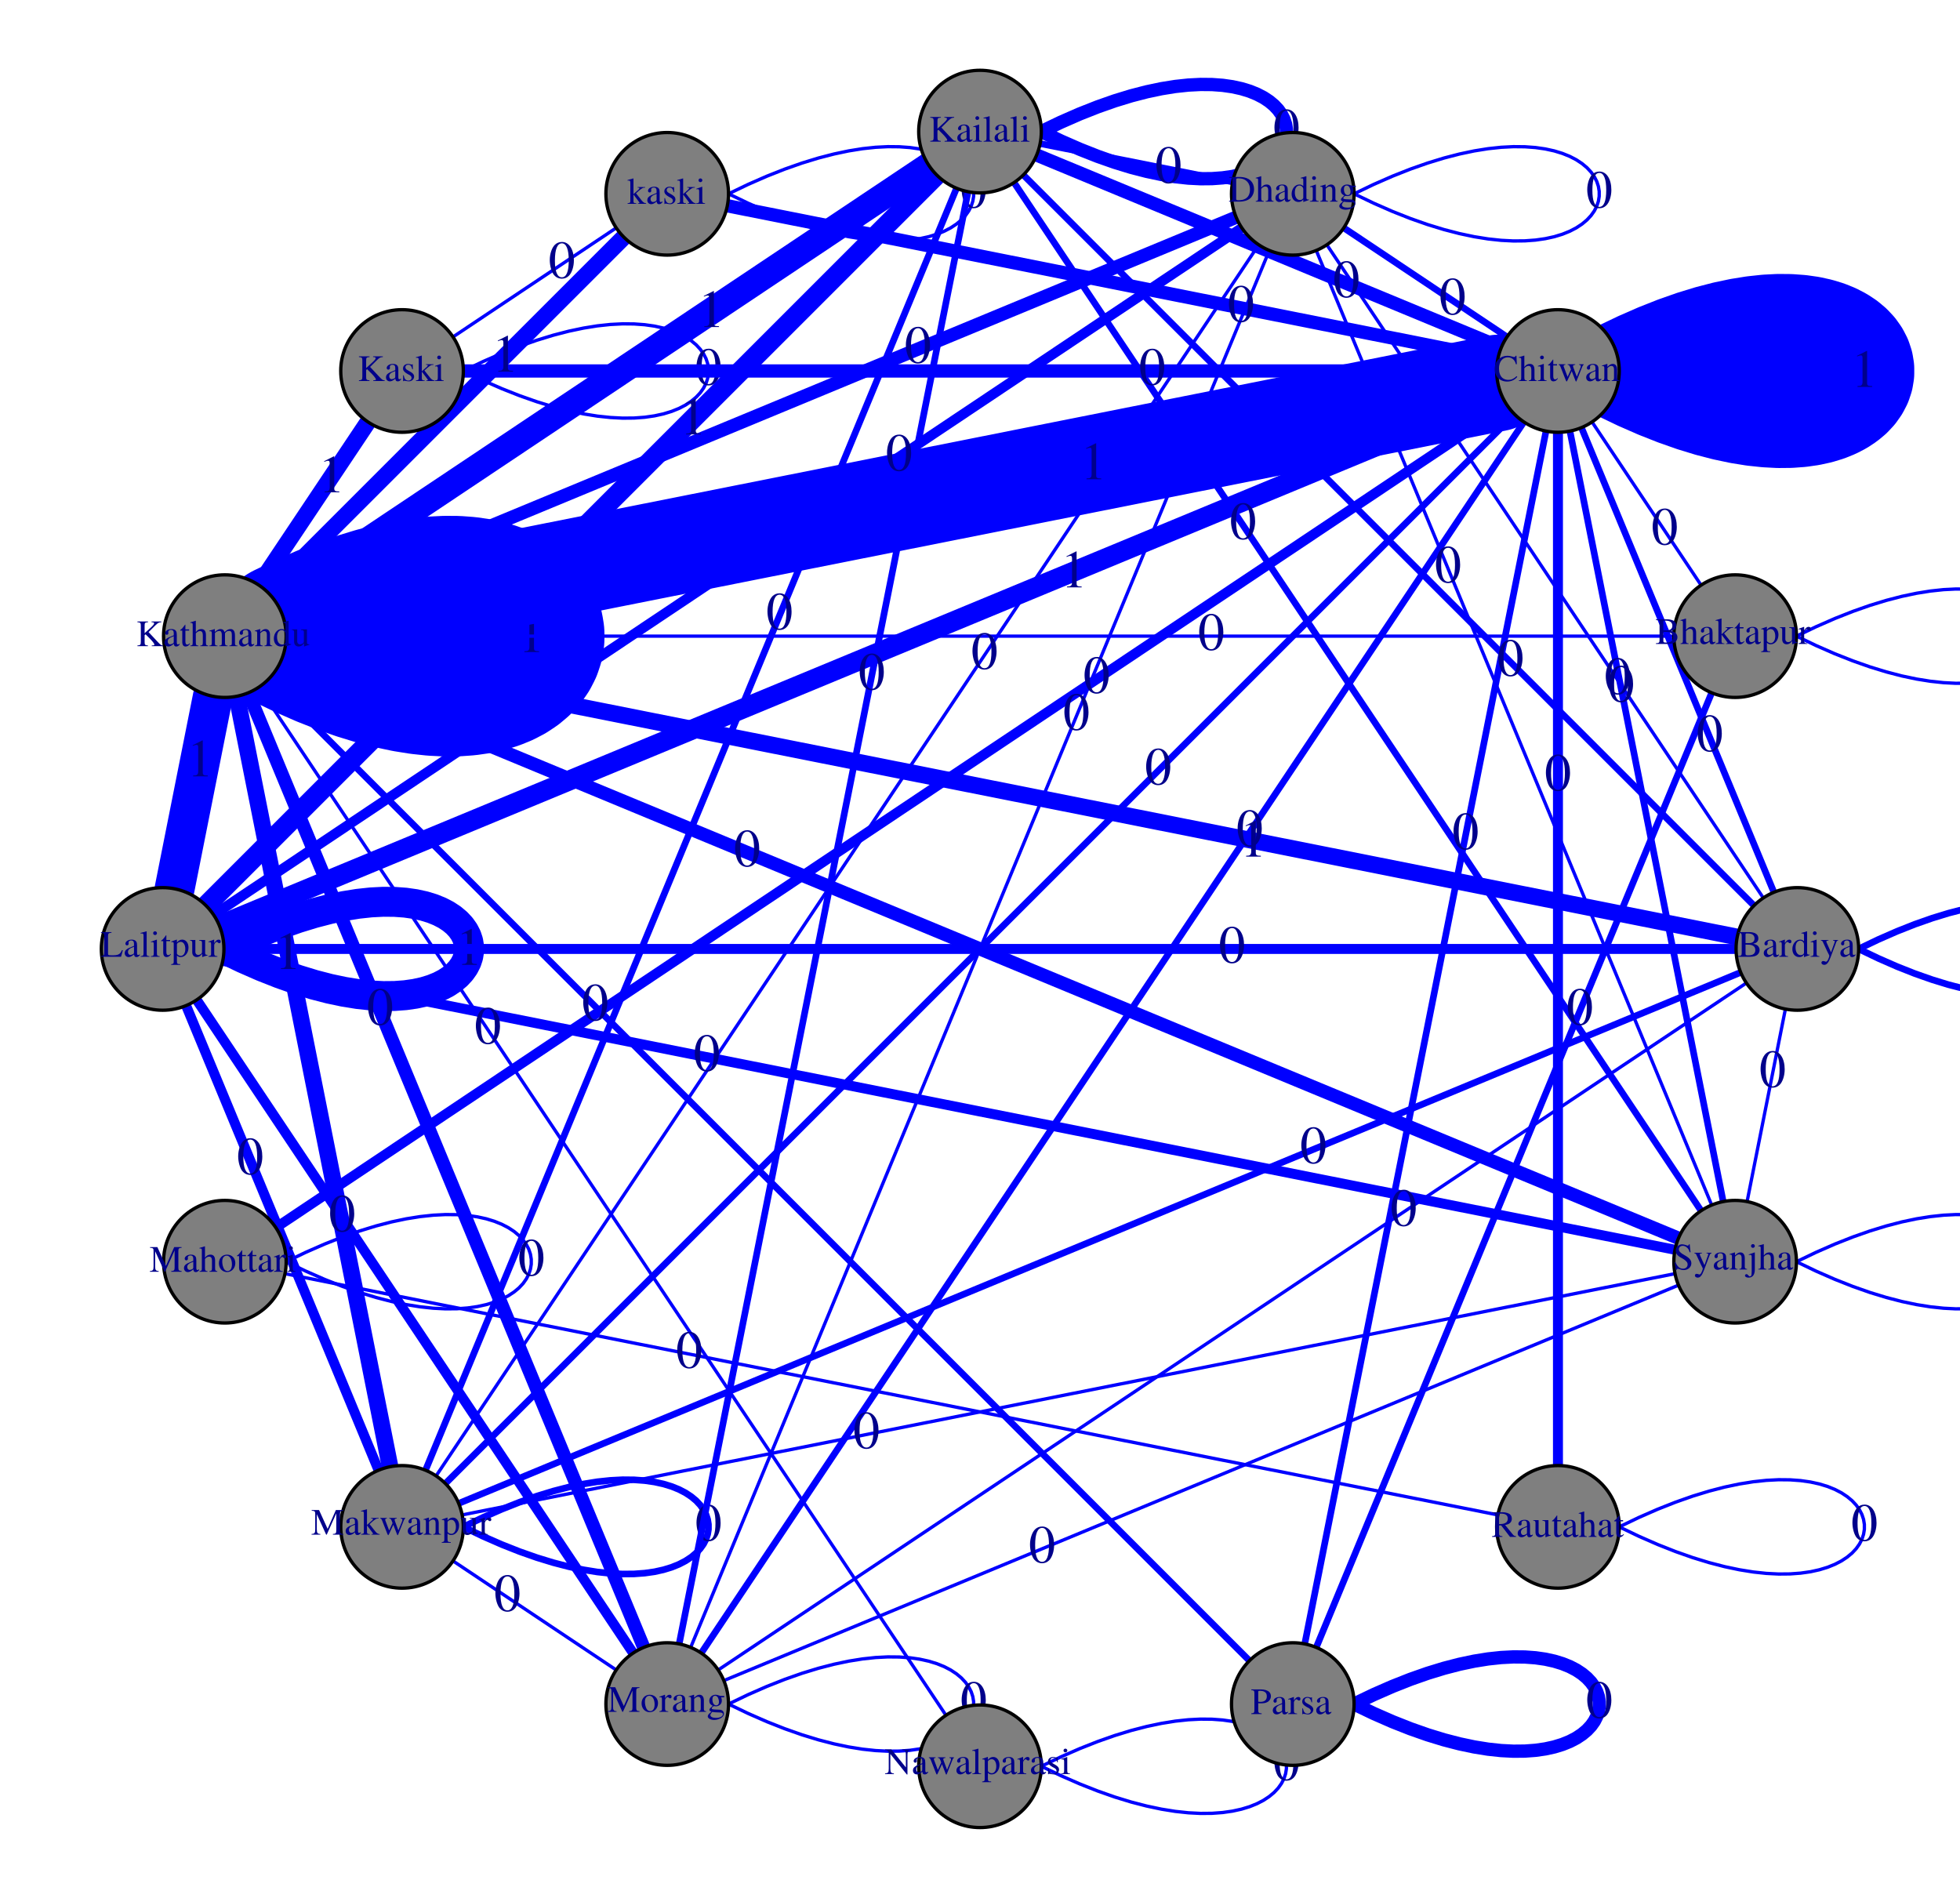 <?xml version="1.0" encoding="UTF-8"?>
<svg xmlns="http://www.w3.org/2000/svg" xmlns:xlink="http://www.w3.org/1999/xlink" width="442pt" height="428pt" viewBox="0 0 442 428" version="1.1">
<defs>
<g>
<symbol overflow="visible" id="glyph0-0">
<path style="stroke:none;" d=""/>
</symbol>
<symbol overflow="visible" id="glyph0-1">
<path style="stroke:none;" d="M 3.484 -8.109 L 1.328 -7.016 L 1.328 -6.859 C 1.469 -6.906 1.609 -6.953 1.656 -6.984 C 1.875 -7.062 2.078 -7.109 2.203 -7.109 C 2.453 -7.109 2.562 -6.938 2.562 -6.547 L 2.562 -1.109 C 2.562 -0.719 2.453 -0.438 2.266 -0.344 C 2.094 -0.234 1.922 -0.188 1.422 -0.188 L 1.422 0 L 4.734 0 L 4.734 -0.188 C 3.781 -0.188 3.594 -0.312 3.594 -0.891 L 3.594 -8.094 Z M 3.484 -8.109 "/>
</symbol>
<symbol overflow="visible" id="glyph0-2">
<path style="stroke:none;" d="M 3.047 -8.109 C 2.391 -8.109 1.891 -7.906 1.438 -7.484 C 0.75 -6.812 0.281 -5.438 0.281 -4.031 C 0.281 -2.719 0.688 -1.312 1.25 -0.641 C 1.688 -0.125 2.297 0.172 3 0.172 C 3.609 0.172 4.125 -0.031 4.562 -0.453 C 5.25 -1.109 5.719 -2.516 5.719 -3.953 C 5.719 -6.422 4.625 -8.109 3.047 -8.109 Z M 3.016 -7.797 C 4.016 -7.797 4.562 -6.438 4.562 -3.938 C 4.562 -1.422 4.031 -0.141 3 -0.141 C 1.969 -0.141 1.438 -1.422 1.438 -3.922 C 1.438 -6.469 1.984 -7.797 3.016 -7.797 Z M 3.016 -7.797 "/>
</symbol>
<symbol overflow="visible" id="glyph1-0">
<path style="stroke:none;" d=""/>
</symbol>
<symbol overflow="visible" id="glyph1-1">
<path style="stroke:none;" d="M 0.141 -5.562 L 0.141 -5.406 C 0.844 -5.359 0.953 -5.266 0.953 -4.656 L 0.953 -0.922 C 0.953 -0.297 0.844 -0.188 0.141 -0.156 L 0.141 0 L 2.953 0 C 3.609 0 4.203 -0.172 4.516 -0.469 C 4.812 -0.734 4.984 -1.109 4.984 -1.516 C 4.984 -1.891 4.828 -2.219 4.578 -2.469 C 4.328 -2.688 4.094 -2.797 3.547 -2.922 C 3.984 -3.031 4.156 -3.125 4.359 -3.297 C 4.578 -3.484 4.703 -3.797 4.703 -4.141 C 4.703 -5.078 3.953 -5.562 2.5 -5.562 Z M 1.812 -2.734 C 2.625 -2.734 3.016 -2.703 3.312 -2.578 C 3.797 -2.375 4.016 -2.031 4.016 -1.5 C 4.016 -1.047 3.844 -0.719 3.5 -0.531 C 3.234 -0.375 2.891 -0.312 2.344 -0.312 C 1.922 -0.312 1.812 -0.391 1.812 -0.656 Z M 1.812 -3.078 L 1.812 -5 C 1.812 -5.172 1.859 -5.25 2 -5.25 L 2.359 -5.25 C 3.328 -5.25 3.844 -4.844 3.844 -4.109 C 3.844 -3.453 3.391 -3.078 2.609 -3.078 Z M 1.812 -3.078 "/>
</symbol>
<symbol overflow="visible" id="glyph1-2">
<path style="stroke:none;" d="M 3.719 -0.562 C 3.578 -0.438 3.469 -0.391 3.344 -0.391 C 3.156 -0.391 3.094 -0.516 3.094 -0.875 L 3.094 -2.516 C 3.094 -2.953 3.047 -3.203 2.922 -3.406 C 2.734 -3.703 2.375 -3.859 1.891 -3.859 C 1.094 -3.859 0.469 -3.453 0.469 -2.922 C 0.469 -2.734 0.641 -2.562 0.828 -2.562 C 1.031 -2.562 1.203 -2.734 1.203 -2.922 C 1.203 -2.953 1.203 -3 1.188 -3.047 C 1.172 -3.125 1.172 -3.188 1.172 -3.25 C 1.172 -3.484 1.438 -3.672 1.781 -3.672 C 2.188 -3.672 2.406 -3.422 2.406 -2.969 L 2.406 -2.453 C 1.125 -1.938 0.969 -1.859 0.609 -1.547 C 0.422 -1.375 0.312 -1.094 0.312 -0.812 C 0.312 -0.281 0.688 0.078 1.188 0.078 C 1.562 0.078 1.906 -0.094 2.422 -0.531 C 2.469 -0.094 2.609 0.078 2.953 0.078 C 3.25 0.078 3.422 -0.016 3.719 -0.344 Z M 2.406 -1.031 C 2.406 -0.766 2.375 -0.703 2.188 -0.594 C 2 -0.484 1.75 -0.406 1.578 -0.406 C 1.281 -0.406 1.047 -0.688 1.047 -1.047 L 1.047 -1.078 C 1.047 -1.578 1.391 -1.891 2.406 -2.25 Z M 2.406 -1.031 "/>
</symbol>
<symbol overflow="visible" id="glyph1-3">
<path style="stroke:none;" d="M 0.062 -3.281 C 0.172 -3.297 0.25 -3.312 0.359 -3.312 C 0.562 -3.312 0.641 -3.172 0.641 -2.812 L 0.641 -0.703 C 0.641 -0.281 0.578 -0.234 0.047 -0.125 L 0.047 0 L 2.062 0 L 2.062 -0.125 C 1.484 -0.156 1.344 -0.281 1.344 -0.75 L 1.344 -2.641 C 1.344 -2.922 1.703 -3.344 1.938 -3.344 C 1.984 -3.344 2.062 -3.297 2.156 -3.219 C 2.281 -3.094 2.375 -3.047 2.484 -3.047 C 2.688 -3.047 2.812 -3.188 2.812 -3.422 C 2.812 -3.703 2.641 -3.859 2.359 -3.859 C 2 -3.859 1.75 -3.672 1.344 -3.078 L 1.344 -3.844 L 1.297 -3.859 C 0.859 -3.688 0.562 -3.578 0.062 -3.406 Z M 0.062 -3.281 "/>
</symbol>
<symbol overflow="visible" id="glyph1-4">
<path style="stroke:none;" d="M 2.891 0.078 L 4.125 -0.359 L 4.125 -0.484 C 3.969 -0.484 3.953 -0.484 3.938 -0.484 C 3.625 -0.484 3.562 -0.578 3.562 -0.953 L 3.562 -5.719 L 3.516 -5.734 C 3.125 -5.594 2.828 -5.516 2.281 -5.375 L 2.281 -5.234 C 2.359 -5.25 2.406 -5.25 2.469 -5.25 C 2.781 -5.25 2.859 -5.156 2.859 -4.812 L 2.859 -3.5 C 2.531 -3.781 2.312 -3.859 1.969 -3.859 C 1.016 -3.859 0.234 -2.922 0.234 -1.719 C 0.234 -0.641 0.859 0.078 1.781 0.078 C 2.25 0.078 2.578 -0.078 2.859 -0.484 L 2.859 0.062 Z M 2.859 -0.859 C 2.859 -0.797 2.797 -0.703 2.719 -0.609 C 2.562 -0.438 2.359 -0.359 2.109 -0.359 C 1.406 -0.359 0.953 -1.031 0.953 -2.062 C 0.953 -3.016 1.359 -3.625 2 -3.625 C 2.453 -3.625 2.859 -3.234 2.859 -2.797 Z M 2.859 -0.859 "/>
</symbol>
<symbol overflow="visible" id="glyph1-5">
<path style="stroke:none;" d="M 1.469 -3.859 L 0.172 -3.406 L 0.172 -3.281 L 0.234 -3.281 C 0.344 -3.297 0.453 -3.312 0.516 -3.312 C 0.719 -3.312 0.797 -3.172 0.797 -2.812 L 0.797 -0.859 C 0.797 -0.25 0.719 -0.156 0.141 -0.125 L 0.141 0 L 2.125 0 L 2.125 -0.125 C 1.578 -0.172 1.5 -0.25 1.5 -0.859 L 1.5 -3.844 Z M 1.078 -5.734 C 0.844 -5.734 0.656 -5.547 0.656 -5.312 C 0.656 -5.078 0.844 -4.891 1.078 -4.891 C 1.312 -4.891 1.516 -5.062 1.516 -5.312 C 1.516 -5.547 1.312 -5.734 1.078 -5.734 Z M 1.078 -5.734 "/>
</symbol>
<symbol overflow="visible" id="glyph1-6">
<path style="stroke:none;" d="M 4 -3.781 L 2.859 -3.781 L 2.859 -3.656 C 3.125 -3.656 3.266 -3.578 3.266 -3.453 C 3.266 -3.406 3.25 -3.359 3.234 -3.297 L 2.406 -0.984 L 1.453 -3.109 C 1.391 -3.234 1.359 -3.344 1.359 -3.438 C 1.359 -3.578 1.484 -3.641 1.844 -3.656 L 1.844 -3.781 L 0.125 -3.781 L 0.125 -3.672 C 0.344 -3.625 0.484 -3.531 0.547 -3.391 L 1.5 -1.328 L 1.656 -1.016 C 1.891 -0.594 2.031 -0.281 2.031 -0.156 C 2.031 -0.031 1.828 0.5 1.688 0.75 C 1.578 0.969 1.391 1.125 1.266 1.125 C 1.219 1.125 1.141 1.109 1.062 1.062 C 0.906 1.016 0.75 0.969 0.609 0.969 C 0.422 0.969 0.25 1.141 0.25 1.344 C 0.25 1.625 0.516 1.828 0.875 1.828 C 1.438 1.828 1.844 1.359 2.297 0.156 L 3.594 -3.281 C 3.703 -3.547 3.797 -3.625 4 -3.656 Z M 4 -3.781 "/>
</symbol>
<symbol overflow="visible" id="glyph1-7">
<path style="stroke:none;" d="M 1.312 -2.891 C 1.672 -3.266 1.922 -3.406 2.25 -3.406 C 2.672 -3.406 2.891 -3.109 2.891 -2.516 L 2.891 -0.859 C 2.891 -0.281 2.797 -0.172 2.312 -0.125 L 2.312 0 L 4.094 0 L 4.094 -0.125 C 3.641 -0.203 3.594 -0.281 3.594 -0.859 L 3.594 -2.531 C 3.594 -3.406 3.234 -3.859 2.562 -3.859 C 2.062 -3.859 1.703 -3.672 1.312 -3.156 L 1.312 -5.719 L 1.281 -5.734 C 0.984 -5.641 0.781 -5.578 0.312 -5.438 L 0.078 -5.375 L 0.078 -5.234 C 0.125 -5.25 0.141 -5.25 0.188 -5.25 C 0.547 -5.25 0.609 -5.172 0.609 -4.812 L 0.609 -0.859 C 0.609 -0.266 0.562 -0.188 0.078 -0.125 L 0.078 0 L 1.891 0 L 1.891 -0.125 C 1.406 -0.172 1.312 -0.281 1.312 -0.859 Z M 1.312 -2.891 "/>
</symbol>
<symbol overflow="visible" id="glyph1-8">
<path style="stroke:none;" d="M 0.062 -5.234 C 0.172 -5.25 0.25 -5.25 0.328 -5.25 C 0.609 -5.25 0.688 -5.141 0.688 -4.734 L 0.688 -0.688 C 0.688 -0.25 0.672 -0.234 0.062 -0.125 L 0.062 0 L 2.031 0 L 2.031 -0.125 L 1.859 -0.141 C 1.516 -0.156 1.391 -0.266 1.391 -0.562 L 1.391 -2.109 L 2.578 -0.531 L 2.594 -0.5 C 2.609 -0.484 2.625 -0.453 2.656 -0.422 C 2.719 -0.344 2.75 -0.297 2.75 -0.25 C 2.75 -0.172 2.672 -0.125 2.578 -0.125 L 2.406 -0.125 L 2.406 0 L 4.25 0 L 4.25 -0.125 C 3.875 -0.156 3.609 -0.312 3.266 -0.734 L 1.969 -2.375 L 2.219 -2.594 C 2.812 -3.156 3.344 -3.531 3.578 -3.609 C 3.703 -3.641 3.828 -3.656 3.969 -3.656 L 4.031 -3.656 L 4.031 -3.781 L 2.312 -3.781 L 2.312 -3.672 C 2.641 -3.656 2.734 -3.625 2.734 -3.5 C 2.734 -3.438 2.672 -3.328 2.547 -3.219 L 1.391 -2.188 L 1.391 -5.719 L 1.359 -5.734 C 1.047 -5.641 0.797 -5.578 0.312 -5.438 L 0.062 -5.375 Z M 0.062 -5.234 "/>
</symbol>
<symbol overflow="visible" id="glyph1-9">
<path style="stroke:none;" d="M 2.141 -3.781 L 1.297 -3.781 L 1.297 -4.766 C 1.297 -4.844 1.281 -4.859 1.234 -4.859 C 1.172 -4.797 1.125 -4.719 1.062 -4.625 C 0.75 -4.172 0.391 -3.766 0.25 -3.734 C 0.156 -3.672 0.109 -3.609 0.109 -3.578 C 0.109 -3.547 0.125 -3.531 0.141 -3.516 L 0.594 -3.516 L 0.594 -0.984 C 0.594 -0.281 0.844 0.078 1.344 0.078 C 1.75 0.078 2.062 -0.125 2.344 -0.562 L 2.234 -0.641 C 2.062 -0.438 1.922 -0.359 1.734 -0.359 C 1.422 -0.359 1.297 -0.578 1.297 -1.109 L 1.297 -3.516 L 2.141 -3.516 Z M 2.141 -3.781 "/>
</symbol>
<symbol overflow="visible" id="glyph1-10">
<path style="stroke:none;" d="M 0.078 -3.297 C 0.156 -3.312 0.203 -3.312 0.281 -3.312 C 0.578 -3.312 0.625 -3.234 0.625 -2.828 L 0.625 1.094 C 0.625 1.531 0.531 1.625 0.047 1.688 L 0.047 1.828 L 2.078 1.828 L 2.078 1.672 C 1.453 1.672 1.344 1.578 1.344 1.047 L 1.344 -0.281 C 1.625 0 1.828 0.078 2.188 0.078 C 3.172 0.078 3.953 -0.859 3.953 -2.078 C 3.953 -3.125 3.359 -3.859 2.547 -3.859 C 2.078 -3.859 1.703 -3.656 1.344 -3.203 L 1.344 -3.844 L 1.281 -3.859 C 0.828 -3.688 0.531 -3.578 0.078 -3.438 Z M 1.344 -2.812 C 1.344 -3.062 1.812 -3.359 2.188 -3.359 C 2.812 -3.359 3.234 -2.719 3.234 -1.75 C 3.234 -0.812 2.812 -0.188 2.203 -0.188 C 1.812 -0.188 1.344 -0.484 1.344 -0.734 Z M 1.344 -2.812 "/>
</symbol>
<symbol overflow="visible" id="glyph1-11">
<path style="stroke:none;" d="M 4.031 -0.422 L 3.984 -0.422 C 3.594 -0.422 3.5 -0.516 3.5 -0.906 L 3.5 -3.781 L 2.172 -3.781 L 2.172 -3.641 C 2.703 -3.609 2.797 -3.531 2.797 -3.109 L 2.797 -1.141 C 2.797 -0.906 2.75 -0.781 2.641 -0.688 C 2.406 -0.5 2.156 -0.406 1.906 -0.406 C 1.578 -0.406 1.297 -0.688 1.297 -1.047 L 1.297 -3.781 L 0.078 -3.781 L 0.078 -3.672 C 0.484 -3.641 0.594 -3.516 0.594 -3.125 L 0.594 -1.016 C 0.594 -0.344 1 0.078 1.609 0.078 C 1.922 0.078 2.25 -0.047 2.484 -0.281 L 2.844 -0.641 L 2.844 0.062 L 2.875 0.078 C 3.297 -0.094 3.594 -0.188 4.031 -0.297 Z M 4.031 -0.422 "/>
</symbol>
<symbol overflow="visible" id="glyph1-12">
<path style="stroke:none;" d="M 5.219 -3.781 L 5.141 -5.688 L 4.953 -5.688 C 4.906 -5.5 4.781 -5.406 4.609 -5.406 C 4.531 -5.406 4.406 -5.438 4.281 -5.484 C 3.859 -5.609 3.453 -5.688 3.047 -5.688 C 2.359 -5.688 1.672 -5.422 1.141 -4.953 C 0.562 -4.438 0.234 -3.656 0.234 -2.734 C 0.234 -1.953 0.484 -1.234 0.922 -0.75 C 1.422 -0.203 2.188 0.125 3.031 0.125 C 3.969 0.125 4.812 -0.266 5.328 -0.953 L 5.172 -1.094 C 4.547 -0.5 4 -0.25 3.297 -0.25 C 2.766 -0.25 2.297 -0.422 1.938 -0.734 C 1.469 -1.156 1.203 -1.906 1.203 -2.844 C 1.203 -4.359 2 -5.344 3.219 -5.344 C 3.688 -5.344 4.125 -5.172 4.469 -4.828 C 4.734 -4.562 4.859 -4.328 5.016 -3.781 Z M 5.219 -3.781 "/>
</symbol>
<symbol overflow="visible" id="glyph1-13">
<path style="stroke:none;" d="M 4.797 -3.781 L 4.797 -3.656 C 5.078 -3.594 5.172 -3.531 5.172 -3.391 C 5.172 -3.266 5.125 -3.062 5.031 -2.844 L 4.266 -0.969 L 3.562 -2.859 C 3.422 -3.25 3.422 -3.25 3.422 -3.359 C 3.422 -3.531 3.516 -3.594 3.906 -3.656 L 3.906 -3.781 L 2.203 -3.781 L 2.203 -3.656 C 2.516 -3.625 2.609 -3.531 2.781 -3.078 C 2.844 -2.922 2.906 -2.75 2.953 -2.609 L 2.188 -0.938 L 1.359 -3.125 C 1.312 -3.219 1.297 -3.297 1.297 -3.375 C 1.297 -3.562 1.406 -3.625 1.688 -3.656 L 1.688 -3.781 L 0.172 -3.781 L 0.172 -3.656 C 0.375 -3.641 0.438 -3.562 0.625 -3.125 L 1.75 -0.25 C 1.859 0 1.922 0.125 1.969 0.125 C 2.016 0.125 2.078 0.016 2.188 -0.203 L 3.125 -2.234 L 3.891 -0.25 C 4.016 0.062 4.047 0.125 4.094 0.125 C 4.156 0.125 4.188 0.047 4.328 -0.297 L 5.484 -3.203 C 5.641 -3.562 5.672 -3.594 5.828 -3.656 L 5.828 -3.781 Z M 4.797 -3.781 "/>
</symbol>
<symbol overflow="visible" id="glyph1-14">
<path style="stroke:none;" d="M 0.141 -3.344 C 0.188 -3.375 0.266 -3.375 0.359 -3.375 C 0.594 -3.375 0.672 -3.25 0.672 -2.844 L 0.672 -0.75 C 0.672 -0.281 0.578 -0.156 0.156 -0.125 L 0.156 0 L 1.938 0 L 1.938 -0.125 C 1.5 -0.156 1.375 -0.266 1.375 -0.562 L 1.375 -2.922 C 1.781 -3.297 1.969 -3.406 2.25 -3.406 C 2.656 -3.406 2.859 -3.141 2.859 -2.594 L 2.859 -0.828 C 2.859 -0.297 2.75 -0.156 2.328 -0.125 L 2.328 0 L 4.078 0 L 4.078 -0.125 C 3.672 -0.172 3.562 -0.266 3.562 -0.688 L 3.562 -2.609 C 3.562 -3.391 3.188 -3.859 2.578 -3.859 C 2.188 -3.859 1.922 -3.719 1.359 -3.188 L 1.359 -3.844 L 1.297 -3.859 C 0.875 -3.719 0.594 -3.625 0.141 -3.484 Z M 0.141 -3.344 "/>
</symbol>
<symbol overflow="visible" id="glyph1-15">
<path style="stroke:none;" d="M 0.875 -0.922 C 0.875 -0.312 0.766 -0.203 0.141 -0.156 L 0.141 0 L 2.516 0 C 3.5 0 4.375 -0.281 4.906 -0.75 C 5.453 -1.25 5.766 -2 5.766 -2.812 C 5.766 -3.562 5.5 -4.219 5.047 -4.688 C 4.469 -5.266 3.562 -5.562 2.406 -5.562 L 0.141 -5.562 L 0.141 -5.406 C 0.797 -5.344 0.875 -5.266 0.875 -4.656 Z M 1.734 -4.922 C 1.734 -5.188 1.828 -5.25 2.172 -5.25 C 2.891 -5.25 3.438 -5.125 3.844 -4.828 C 4.5 -4.375 4.844 -3.656 4.844 -2.75 C 4.844 -1.75 4.5 -1.047 3.812 -0.656 C 3.391 -0.406 2.906 -0.312 2.172 -0.312 C 1.828 -0.312 1.734 -0.391 1.734 -0.656 Z M 1.734 -4.922 "/>
</symbol>
<symbol overflow="visible" id="glyph1-16">
<path style="stroke:none;" d="M 3.953 -3.266 L 3.953 -3.594 L 3.297 -3.594 C 3.141 -3.594 3.016 -3.609 2.844 -3.672 L 2.656 -3.734 C 2.422 -3.828 2.203 -3.859 1.984 -3.859 C 1.203 -3.859 0.578 -3.266 0.578 -2.5 C 0.578 -1.969 0.812 -1.641 1.359 -1.375 C 1.203 -1.219 1.047 -1.078 1 -1.031 C 0.719 -0.797 0.609 -0.625 0.609 -0.453 C 0.609 -0.281 0.719 -0.172 1.062 -0.016 C 0.469 0.422 0.234 0.703 0.234 1.016 C 0.234 1.469 0.891 1.828 1.688 1.828 C 2.312 1.828 2.969 1.609 3.406 1.266 C 3.734 1 3.875 0.734 3.875 0.406 C 3.875 -0.109 3.484 -0.469 2.859 -0.484 L 1.781 -0.531 C 1.328 -0.562 1.125 -0.625 1.125 -0.766 C 1.125 -0.938 1.391 -1.234 1.625 -1.297 C 1.703 -1.281 1.75 -1.281 1.781 -1.281 C 1.938 -1.266 2.047 -1.25 2.094 -1.25 C 2.406 -1.25 2.75 -1.375 3.016 -1.609 C 3.281 -1.844 3.406 -2.141 3.406 -2.562 C 3.406 -2.797 3.375 -3 3.25 -3.266 Z M 1.234 0.016 C 1.516 0.078 2.188 0.125 2.594 0.125 C 3.359 0.125 3.641 0.234 3.641 0.531 C 3.641 1.031 3 1.359 2.047 1.359 C 1.312 1.359 0.828 1.109 0.828 0.734 C 0.828 0.547 0.875 0.438 1.234 0.016 Z M 1.281 -2.844 C 1.281 -3.344 1.516 -3.625 1.906 -3.625 C 2.156 -3.625 2.375 -3.484 2.516 -3.234 C 2.672 -2.938 2.766 -2.562 2.766 -2.234 C 2.766 -1.75 2.516 -1.469 2.141 -1.469 C 1.625 -1.469 1.281 -2.016 1.281 -2.812 Z M 1.281 -2.844 "/>
</symbol>
<symbol overflow="visible" id="glyph1-17">
<path style="stroke:none;" d="M 3.469 -5.406 C 3.578 -5.391 3.656 -5.391 3.688 -5.391 C 3.938 -5.375 4.047 -5.312 4.047 -5.141 C 4.047 -4.953 3.844 -4.703 3.391 -4.281 L 1.906 -2.922 L 1.906 -4.656 C 1.906 -5.266 2 -5.359 2.672 -5.406 L 2.672 -5.562 L 0.281 -5.562 L 0.281 -5.406 C 0.938 -5.359 1.047 -5.25 1.047 -4.656 L 1.047 -1.016 C 1.047 -0.312 0.953 -0.203 0.281 -0.156 L 0.281 0 L 2.656 0 L 2.656 -0.156 C 2 -0.203 1.906 -0.297 1.906 -0.922 L 1.906 -2.484 L 2.125 -2.672 L 3.016 -1.781 C 3.641 -1.156 4.109 -0.562 4.109 -0.359 C 4.109 -0.234 3.984 -0.172 3.75 -0.172 C 3.703 -0.172 3.609 -0.172 3.516 -0.156 L 3.516 0 L 6.078 0 L 6.078 -0.156 C 5.641 -0.172 5.516 -0.25 4.766 -1.062 L 2.797 -3.172 L 4.391 -4.75 C 4.969 -5.297 5.109 -5.359 5.672 -5.406 L 5.672 -5.562 L 3.469 -5.562 Z M 3.469 -5.406 "/>
</symbol>
<symbol overflow="visible" id="glyph1-18">
<path style="stroke:none;" d="M 0.156 -5.234 L 0.203 -5.234 C 0.297 -5.25 0.406 -5.25 0.469 -5.25 C 0.734 -5.25 0.828 -5.141 0.828 -4.734 L 0.828 -0.734 C 0.828 -0.281 0.703 -0.172 0.172 -0.125 L 0.172 0 L 2.156 0 L 2.156 -0.125 C 1.625 -0.156 1.531 -0.25 1.531 -0.703 L 1.531 -5.719 L 1.5 -5.734 C 1.062 -5.594 0.734 -5.516 0.156 -5.375 Z M 0.156 -5.234 "/>
</symbol>
<symbol overflow="visible" id="glyph1-19">
<path style="stroke:none;" d="M 2.641 -2.641 L 2.609 -3.781 L 2.516 -3.781 L 2.5 -3.766 C 2.422 -3.703 2.422 -3.703 2.391 -3.703 C 2.344 -3.703 2.25 -3.719 2.156 -3.75 C 1.969 -3.828 1.797 -3.859 1.578 -3.859 C 0.906 -3.859 0.422 -3.438 0.422 -2.828 C 0.422 -2.359 0.703 -2.016 1.406 -1.609 L 1.906 -1.344 C 2.188 -1.172 2.344 -0.969 2.344 -0.703 C 2.344 -0.344 2.062 -0.094 1.641 -0.094 C 1.359 -0.094 1.094 -0.203 0.938 -0.391 C 0.75 -0.609 0.688 -0.797 0.578 -1.281 L 0.438 -1.281 L 0.438 0.031 L 0.547 0.031 C 0.609 -0.047 0.641 -0.062 0.734 -0.062 C 0.812 -0.062 0.938 -0.047 1.125 0 C 1.359 0.047 1.594 0.078 1.734 0.078 C 2.391 0.078 2.922 -0.406 2.922 -0.984 C 2.922 -1.406 2.719 -1.688 2.219 -2 L 1.312 -2.531 C 1.078 -2.672 0.953 -2.875 0.953 -3.109 C 0.953 -3.438 1.203 -3.672 1.594 -3.672 C 2.078 -3.672 2.328 -3.391 2.516 -2.641 Z M 2.641 -2.641 "/>
</symbol>
<symbol overflow="visible" id="glyph1-20">
<path style="stroke:none;" d="M 0.156 -3.344 C 0.266 -3.375 0.344 -3.375 0.422 -3.375 C 0.641 -3.375 0.719 -3.25 0.719 -2.844 L 0.719 -0.719 C 0.719 -0.266 0.609 -0.141 0.141 -0.125 L 0.141 0 L 2 0 L 2 -0.125 C 1.562 -0.141 1.422 -0.234 1.422 -0.562 L 1.422 -2.938 C 1.422 -2.953 1.5 -3.031 1.562 -3.094 C 1.766 -3.281 2.125 -3.438 2.422 -3.438 C 2.797 -3.438 2.969 -3.141 2.969 -2.547 L 2.969 -0.719 C 2.969 -0.25 2.891 -0.156 2.406 -0.125 L 2.406 0 L 4.281 0 L 4.281 -0.125 C 3.812 -0.141 3.688 -0.281 3.688 -0.797 L 3.688 -2.922 C 3.938 -3.281 4.219 -3.438 4.594 -3.438 C 5.078 -3.438 5.234 -3.203 5.234 -2.5 L 5.234 -0.734 C 5.234 -0.25 5.156 -0.188 4.672 -0.125 L 4.672 0 L 6.516 0 L 6.516 -0.125 L 6.297 -0.141 C 6.047 -0.156 5.938 -0.312 5.938 -0.641 L 5.938 -2.375 C 5.938 -3.359 5.609 -3.859 4.953 -3.859 C 4.469 -3.859 4.047 -3.641 3.594 -3.156 C 3.438 -3.641 3.156 -3.859 2.703 -3.859 C 2.328 -3.859 2.094 -3.75 1.391 -3.219 L 1.391 -3.844 L 1.344 -3.859 C 0.906 -3.703 0.625 -3.609 0.156 -3.484 Z M 0.156 -3.344 "/>
</symbol>
<symbol overflow="visible" id="glyph1-21">
<path style="stroke:none;" d="M 4.812 -1.469 C 4.672 -1.141 4.562 -0.953 4.438 -0.812 C 4.141 -0.484 3.672 -0.328 2.969 -0.328 L 2.406 -0.328 C 1.797 -0.328 1.688 -0.375 1.688 -0.672 L 1.688 -4.656 C 1.688 -5.25 1.812 -5.359 2.469 -5.406 L 2.469 -5.562 L 0.094 -5.562 L 0.094 -5.406 C 0.719 -5.359 0.828 -5.234 0.828 -4.656 L 0.828 -0.922 C 0.828 -0.328 0.719 -0.203 0.094 -0.156 L 0.094 0 L 4.625 0 L 5.031 -1.469 Z M 4.812 -1.469 "/>
</symbol>
<symbol overflow="visible" id="glyph1-22">
<path style="stroke:none;" d="M 5.672 -4.812 L 5.672 -1.016 C 5.672 -0.312 5.562 -0.203 4.906 -0.156 L 4.906 0 L 7.25 0 L 7.25 -0.156 C 6.641 -0.203 6.516 -0.312 6.516 -0.922 L 6.516 -4.656 C 6.516 -5.25 6.625 -5.359 7.25 -5.406 L 7.25 -5.562 L 5.578 -5.562 L 3.719 -1.312 L 1.781 -5.562 L 0.125 -5.562 L 0.125 -5.406 C 0.812 -5.359 0.922 -5.266 0.922 -4.656 L 0.922 -1.234 C 0.922 -0.375 0.797 -0.203 0.094 -0.156 L 0.094 0 L 2.078 0 L 2.078 -0.156 C 1.422 -0.188 1.281 -0.391 1.281 -1.234 L 1.281 -4.625 L 3.391 0 L 3.516 0 Z M 5.672 -4.812 "/>
</symbol>
<symbol overflow="visible" id="glyph1-23">
<path style="stroke:none;" d="M 2.094 -3.859 C 1.016 -3.859 0.25 -3.062 0.25 -1.906 C 0.25 -0.766 1.031 0.078 2.078 0.078 C 3.141 0.078 3.953 -0.812 3.953 -1.969 C 3.953 -3.062 3.172 -3.859 2.094 -3.859 Z M 2 -3.625 C 2.703 -3.625 3.188 -2.828 3.188 -1.672 C 3.188 -0.719 2.812 -0.156 2.188 -0.156 C 1.859 -0.156 1.547 -0.359 1.375 -0.688 C 1.141 -1.125 1 -1.719 1 -2.312 C 1 -3.109 1.391 -3.625 2 -3.625 Z M 2 -3.625 "/>
</symbol>
<symbol overflow="visible" id="glyph1-24">
<path style="stroke:none;" d="M 5.141 0.094 L 5.141 -4.328 C 5.141 -4.828 5.234 -5.141 5.391 -5.25 C 5.5 -5.344 5.625 -5.375 5.938 -5.406 L 5.938 -5.562 L 3.969 -5.562 L 3.969 -5.406 C 4.281 -5.375 4.406 -5.344 4.531 -5.266 C 4.703 -5.156 4.781 -4.844 4.781 -4.328 L 4.781 -1.5 L 1.531 -5.562 L 0.094 -5.562 L 0.094 -5.406 C 0.469 -5.406 0.578 -5.344 0.922 -4.938 L 0.922 -1.234 C 0.922 -0.375 0.797 -0.203 0.094 -0.156 L 0.094 0 L 2.078 0 L 2.078 -0.156 C 1.422 -0.188 1.281 -0.391 1.281 -1.234 L 1.281 -4.531 L 5 0.094 Z M 5.141 0.094 "/>
</symbol>
<symbol overflow="visible" id="glyph1-25">
<path style="stroke:none;" d="M 1.703 -2.453 C 1.922 -2.422 2.062 -2.422 2.281 -2.422 C 2.938 -2.422 3.391 -2.5 3.75 -2.703 C 4.25 -2.969 4.562 -3.484 4.562 -4.047 C 4.562 -4.391 4.438 -4.719 4.219 -4.953 C 3.875 -5.328 3.141 -5.562 2.359 -5.562 L 0.141 -5.562 L 0.141 -5.406 C 0.75 -5.344 0.844 -5.25 0.844 -4.656 L 0.844 -1.016 C 0.844 -0.297 0.766 -0.219 0.141 -0.156 L 0.141 0 L 2.484 0 L 2.484 -0.156 C 1.828 -0.188 1.703 -0.297 1.703 -0.922 Z M 1.703 -4.969 C 1.703 -5.188 1.75 -5.25 1.984 -5.25 C 3.125 -5.25 3.641 -4.859 3.641 -4 C 3.641 -3.172 3.141 -2.75 2.172 -2.75 C 2.016 -2.75 1.891 -2.766 1.703 -2.781 Z M 1.703 -4.969 "/>
</symbol>
<symbol overflow="visible" id="glyph1-26">
<path style="stroke:none;" d="M 5.547 -0.156 C 5.219 -0.188 5.047 -0.266 4.812 -0.562 L 3.078 -2.688 C 3.641 -2.797 3.891 -2.891 4.172 -3.125 C 4.438 -3.344 4.594 -3.688 4.594 -4.078 C 4.594 -4.453 4.484 -4.766 4.266 -5 C 3.953 -5.344 3.25 -5.562 2.469 -5.562 L 0.141 -5.562 L 0.141 -5.406 C 0.766 -5.344 0.859 -5.25 0.859 -4.656 L 0.859 -1.016 C 0.859 -0.312 0.766 -0.203 0.141 -0.156 L 0.141 0 L 2.469 0 L 2.469 -0.156 C 1.828 -0.203 1.719 -0.312 1.719 -0.922 L 1.719 -2.578 L 2.188 -2.594 L 4.188 0 L 5.547 0 Z M 1.719 -4.953 C 1.719 -5.188 1.812 -5.25 2.141 -5.25 C 3.188 -5.25 3.688 -4.891 3.688 -4.109 C 3.688 -3.688 3.5 -3.328 3.203 -3.172 C 2.812 -2.953 2.516 -2.906 1.719 -2.891 Z M 1.719 -4.953 "/>
</symbol>
<symbol overflow="visible" id="glyph1-27">
<path style="stroke:none;" d="M 3.75 -5.688 L 3.578 -5.688 C 3.547 -5.484 3.453 -5.391 3.312 -5.391 C 3.234 -5.391 3.078 -5.438 2.938 -5.5 C 2.625 -5.609 2.312 -5.688 2.047 -5.688 C 1.688 -5.688 1.312 -5.547 1.047 -5.297 C 0.75 -5.031 0.594 -4.688 0.594 -4.25 C 0.594 -3.578 0.969 -3.109 1.906 -2.609 C 2.516 -2.281 2.953 -1.938 3.156 -1.625 C 3.234 -1.516 3.281 -1.344 3.281 -1.141 C 3.281 -0.578 2.859 -0.188 2.25 -0.188 C 1.5 -0.188 0.969 -0.641 0.547 -1.672 L 0.359 -1.672 L 0.609 0.109 L 0.797 0.109 C 0.797 -0.047 0.906 -0.172 1.031 -0.172 C 1.125 -0.172 1.266 -0.141 1.422 -0.078 C 1.734 0.047 2.078 0.125 2.406 0.125 C 3.375 0.125 4.125 -0.547 4.125 -1.406 C 4.125 -2.094 3.672 -2.641 2.562 -3.25 C 1.672 -3.734 1.312 -4.109 1.312 -4.562 C 1.312 -5.016 1.672 -5.344 2.188 -5.344 C 2.578 -5.344 2.922 -5.172 3.219 -4.875 C 3.484 -4.609 3.594 -4.391 3.734 -3.891 L 3.938 -3.891 Z M 3.75 -5.688 "/>
</symbol>
<symbol overflow="visible" id="glyph1-28">
<path style="stroke:none;" d="M 1.625 -3.844 L 1.578 -3.859 C 1.078 -3.672 0.766 -3.562 0.266 -3.406 L 0.266 -3.281 L 0.312 -3.281 C 0.438 -3.297 0.562 -3.312 0.641 -3.312 C 0.844 -3.312 0.922 -3.172 0.922 -2.812 L 0.922 0.375 C 0.922 1.016 0.891 1.234 0.797 1.391 C 0.75 1.484 0.625 1.547 0.516 1.547 C 0.391 1.547 0.297 1.484 0.156 1.312 C 0.016 1.125 -0.109 1.047 -0.25 1.047 C -0.438 1.047 -0.594 1.188 -0.594 1.375 C -0.594 1.641 -0.25 1.828 0.203 1.828 C 1.125 1.828 1.625 1.188 1.625 0 Z M 1.188 -5.734 C 0.969 -5.734 0.766 -5.547 0.766 -5.312 C 0.766 -5.078 0.953 -4.891 1.188 -4.891 C 1.438 -4.891 1.625 -5.062 1.625 -5.312 C 1.625 -5.547 1.438 -5.734 1.188 -5.734 Z M 1.188 -5.734 "/>
</symbol>
</g>
</defs>
<g id="surface12319">
<rect x="0" y="0" width="442" height="428" style="fill:rgb(100%,100%,100%);fill-opacity:1;stroke:none;"/>
<path style="fill:none;stroke-width:1.5;stroke-linecap:round;stroke-linejoin:round;stroke:rgb(0%,0%,100%);stroke-opacity:1;stroke-miterlimit:10;" d="M 419.148 214 L 423.57 211.879 L 427.809 210.023 L 431.859 208.422 L 435.73 207.062 L 439.414 205.934 L 442 205.266 "/>
<path style="fill:none;stroke-width:1.5;stroke-linecap:round;stroke-linejoin:round;stroke:rgb(0%,0%,100%);stroke-opacity:1;stroke-miterlimit:10;" d="M 442 222.734 L 439.414 222.066 L 435.73 220.938 L 431.859 219.578 L 427.809 217.977 L 423.57 216.121 L 419.148 214 "/>
<path style="fill:none;stroke-width:0.75;stroke-linecap:round;stroke-linejoin:round;stroke:rgb(0%,0%,100%);stroke-opacity:1;stroke-miterlimit:10;" d="M 405.117 143.461 L 409.539 141.34 L 413.777 139.484 L 417.832 137.883 L 421.699 136.523 L 425.383 135.398 L 428.887 134.488 L 432.203 133.789 L 435.332 133.289 L 438.281 132.973 L 441.047 132.832 L 442 132.84 "/>
<path style="fill:none;stroke-width:0.75;stroke-linecap:round;stroke-linejoin:round;stroke:rgb(0%,0%,100%);stroke-opacity:1;stroke-miterlimit:10;" d="M 442 154.086 L 441.047 154.094 L 438.281 153.953 L 435.332 153.637 L 432.203 153.137 L 428.887 152.438 L 425.383 151.527 L 421.699 150.398 L 417.832 149.039 L 413.777 147.438 L 409.539 145.582 L 405.117 143.461 "/>
<path style="fill:none;stroke-width:22.5;stroke-linecap:round;stroke-linejoin:round;stroke:rgb(0%,0%,100%);stroke-opacity:1;stroke-miterlimit:10;" d="M 365.16 83.664 L 369.582 81.543 L 373.82 79.688 L 377.875 78.086 L 381.742 76.727 L 385.43 75.598 L 388.93 74.691 L 392.246 73.992 L 395.379 73.488 L 398.324 73.172 L 401.09 73.031 L 403.668 73.055 L 406.062 73.23 L 408.273 73.543 L 410.301 73.992 L 412.145 74.555 L 413.801 75.227 L 415.277 75.992 L 416.566 76.844 L 417.672 77.77 L 418.594 78.758 L 419.328 79.793 L 419.883 80.871 L 420.25 81.977 L 420.434 83.098 L 420.434 84.227 L 420.25 85.352 L 419.883 86.457 L 419.328 87.531 L 418.594 88.57 L 417.672 89.559 L 416.566 90.48 L 415.277 91.336 L 413.801 92.102 L 412.145 92.773 L 410.301 93.336 L 408.273 93.781 L 406.062 94.098 L 403.668 94.273 L 401.09 94.297 L 398.324 94.152 L 395.379 93.84 L 392.246 93.336 L 388.93 92.637 L 385.43 91.73 L 381.742 90.602 L 377.875 89.242 L 373.82 87.641 L 369.582 85.785 L 365.16 83.664 "/>
<g style="fill:rgb(0%,0%,54.51%);fill-opacity:1;">
  <use xlink:href="#glyph0-1" x="417.457" y="87.252"/>
</g>
<path style="fill:none;stroke-width:0.75;stroke-linecap:round;stroke-linejoin:round;stroke:rgb(0%,0%,100%);stroke-opacity:1;stroke-miterlimit:10;" d="M 305.363 43.707 L 309.785 41.586 L 314.023 39.73 L 318.074 38.129 L 321.945 36.77 L 325.629 35.641 L 329.129 34.734 L 332.445 34.035 L 335.578 33.531 L 338.527 33.215 L 341.289 33.074 L 343.871 33.098 L 346.266 33.273 L 348.477 33.59 L 350.504 34.035 L 352.344 34.598 L 354.004 35.27 L 355.477 36.035 L 356.766 36.887 L 357.871 37.812 L 358.793 38.801 L 359.531 39.836 L 360.082 40.914 L 360.453 42.02 L 360.637 43.145 L 360.637 44.27 L 360.453 45.395 L 360.082 46.5 L 359.531 47.574 L 358.793 48.613 L 357.871 49.602 L 356.766 50.527 L 355.477 51.379 L 354.004 52.145 L 352.344 52.816 L 350.504 53.379 L 348.477 53.824 L 346.266 54.141 L 343.871 54.316 L 341.289 54.34 L 338.527 54.199 L 335.578 53.883 L 332.445 53.379 L 329.129 52.68 L 325.629 51.773 L 321.945 50.645 L 318.074 49.285 L 314.023 47.684 L 309.785 45.828 L 305.363 43.707 "/>
<g style="fill:rgb(0%,0%,54.51%);fill-opacity:1;">
  <use xlink:href="#glyph0-2" x="357.66" y="46.795"/>
</g>
<path style="fill:none;stroke-width:3;stroke-linecap:round;stroke-linejoin:round;stroke:rgb(0%,0%,100%);stroke-opacity:1;stroke-miterlimit:10;" d="M 234.824 29.676 L 239.246 27.555 L 243.484 25.699 L 247.539 24.098 L 251.406 22.738 L 255.09 21.609 L 258.594 20.703 L 261.91 20.004 L 265.039 19.5 L 267.988 19.184 L 270.754 19.043 L 273.332 19.066 L 275.727 19.242 L 277.938 19.559 L 279.965 20.004 L 281.809 20.566 L 283.465 21.238 L 284.941 22.004 L 286.23 22.855 L 287.336 23.781 L 288.258 24.77 L 288.992 25.809 L 289.547 26.883 L 289.914 27.988 L 290.098 29.113 L 290.098 30.238 L 289.914 31.363 L 289.547 32.469 L 288.992 33.547 L 288.258 34.582 L 287.336 35.57 L 286.23 36.496 L 284.941 37.348 L 283.465 38.113 L 281.809 38.785 L 279.965 39.348 L 277.938 39.793 L 275.727 40.109 L 273.332 40.285 L 270.754 40.309 L 267.988 40.168 L 265.039 39.852 L 261.91 39.348 L 258.594 38.648 L 255.09 37.742 L 251.406 36.613 L 247.539 35.254 L 243.484 33.652 L 239.246 31.797 L 234.824 29.676 "/>
<g style="fill:rgb(0%,0%,54.51%);fill-opacity:1;">
  <use xlink:href="#glyph0-2" x="287.121" y="32.764"/>
</g>
<path style="fill:none;stroke-width:0.75;stroke-linecap:round;stroke-linejoin:round;stroke:rgb(0%,0%,100%);stroke-opacity:1;stroke-miterlimit:10;" d="M 164.285 43.707 L 168.707 41.586 L 172.945 39.73 L 177 38.129 L 180.867 36.77 L 184.555 35.641 L 188.055 34.734 L 191.371 34.035 L 194.504 33.531 L 197.449 33.215 L 200.215 33.074 L 202.793 33.098 L 205.191 33.273 L 207.402 33.59 L 209.426 34.035 L 211.27 34.598 L 212.93 35.27 L 214.402 36.035 L 215.691 36.887 L 216.797 37.812 L 217.719 38.801 L 218.457 39.836 L 219.008 40.914 L 219.375 42.02 L 219.562 43.145 L 219.562 44.27 L 219.375 45.395 L 219.008 46.5 L 218.457 47.574 L 217.719 48.613 L 216.797 49.602 L 215.691 50.527 L 214.402 51.379 L 212.93 52.145 L 211.27 52.816 L 209.426 53.379 L 207.402 53.824 L 205.191 54.141 L 202.793 54.316 L 200.215 54.34 L 197.449 54.199 L 194.504 53.883 L 191.371 53.379 L 188.055 52.68 L 184.555 51.773 L 180.867 50.645 L 177 49.285 L 172.945 47.684 L 168.707 45.828 L 164.285 43.707 "/>
<g style="fill:rgb(0%,0%,54.51%);fill-opacity:1;">
  <use xlink:href="#glyph0-2" x="216.582" y="46.795"/>
</g>
<path style="fill:none;stroke-width:0.75;stroke-linecap:round;stroke-linejoin:round;stroke:rgb(0%,0%,100%);stroke-opacity:1;stroke-miterlimit:10;" d="M 104.488 83.664 L 108.91 81.543 L 113.148 79.688 L 117.199 78.086 L 121.07 76.727 L 124.754 75.598 L 128.254 74.691 L 131.57 73.992 L 134.703 73.488 L 137.652 73.172 L 140.414 73.031 L 142.996 73.055 L 145.391 73.23 L 147.602 73.543 L 149.629 73.992 L 151.469 74.555 L 153.129 75.227 L 154.602 75.992 L 155.891 76.844 L 157 77.77 L 157.918 78.758 L 158.656 79.793 L 159.211 80.871 L 159.578 81.977 L 159.762 83.098 L 159.762 84.227 L 159.578 85.352 L 159.211 86.457 L 158.656 87.531 L 157.918 88.57 L 157 89.559 L 155.891 90.48 L 154.602 91.336 L 153.129 92.102 L 151.469 92.773 L 149.629 93.336 L 147.602 93.781 L 145.391 94.098 L 142.996 94.273 L 140.414 94.297 L 137.652 94.152 L 134.703 93.84 L 131.57 93.336 L 128.254 92.637 L 124.754 91.73 L 121.07 90.602 L 117.199 89.242 L 113.148 87.641 L 108.91 85.785 L 104.488 83.664 "/>
<g style="fill:rgb(0%,0%,54.51%);fill-opacity:1;">
  <use xlink:href="#glyph0-2" x="156.785" y="86.752"/>
</g>
<path style="fill:none;stroke-width:33;stroke-linecap:round;stroke-linejoin:round;stroke:rgb(0%,0%,100%);stroke-opacity:1;stroke-miterlimit:10;" d="M 64.531 143.461 L 68.953 141.34 L 73.191 139.484 L 77.246 137.883 L 81.113 136.523 L 84.797 135.398 L 88.301 134.488 L 91.617 133.789 L 94.746 133.289 L 97.695 132.973 L 100.461 132.832 L 103.039 132.852 L 105.434 133.027 L 107.645 133.344 L 109.672 133.789 L 111.516 134.352 L 113.172 135.023 L 114.645 135.793 L 115.938 136.645 L 117.043 137.566 L 117.965 138.555 L 118.699 139.594 L 119.254 140.672 L 119.621 141.777 L 119.805 142.898 L 119.805 144.027 L 119.621 145.148 L 119.254 146.254 L 118.699 147.332 L 117.965 148.371 L 117.043 149.355 L 115.938 150.281 L 114.645 151.133 L 113.172 151.898 L 111.516 152.57 L 109.672 153.137 L 107.645 153.582 L 105.434 153.898 L 103.039 154.07 L 100.461 154.094 L 97.695 153.953 L 94.746 153.637 L 91.617 153.137 L 88.301 152.438 L 84.797 151.527 L 81.113 150.398 L 77.246 149.039 L 73.191 147.438 L 68.953 145.582 L 64.531 143.461 "/>
<g style="fill:rgb(0%,0%,54.51%);fill-opacity:1;">
  <use xlink:href="#glyph0-1" x="116.828" y="147.049"/>
</g>
<path style="fill:none;stroke-width:6.75;stroke-linecap:round;stroke-linejoin:round;stroke:rgb(0%,0%,100%);stroke-opacity:1;stroke-miterlimit:10;" d="M 50.5 214 L 54.922 211.879 L 59.16 210.023 L 63.215 208.422 L 67.082 207.062 L 70.77 205.934 L 74.27 205.027 L 77.586 204.328 L 80.719 203.824 L 83.664 203.508 L 86.43 203.367 L 89.008 203.391 L 91.402 203.566 L 93.613 203.883 L 95.641 204.328 L 97.484 204.891 L 99.141 205.562 L 100.617 206.328 L 101.906 207.18 L 103.012 208.105 L 103.934 209.094 L 104.668 210.129 L 105.223 211.207 L 105.59 212.312 L 105.773 213.438 L 105.773 214.562 L 105.59 215.688 L 105.223 216.793 L 104.668 217.871 L 103.934 218.906 L 103.012 219.895 L 101.906 220.82 L 100.617 221.672 L 99.141 222.438 L 97.484 223.109 L 95.641 223.672 L 93.613 224.117 L 91.402 224.434 L 89.008 224.609 L 86.43 224.633 L 83.664 224.492 L 80.719 224.176 L 77.586 223.672 L 74.27 222.973 L 70.77 222.066 L 67.082 220.938 L 63.215 219.578 L 59.16 217.977 L 54.922 216.121 L 50.5 214 "/>
<g style="fill:rgb(0%,0%,54.51%);fill-opacity:1;">
  <use xlink:href="#glyph0-1" x="102.797" y="217.588"/>
</g>
<path style="fill:none;stroke-width:0.75;stroke-linecap:round;stroke-linejoin:round;stroke:rgb(0%,0%,100%);stroke-opacity:1;stroke-miterlimit:10;" d="M 64.531 284.539 L 68.953 282.418 L 73.191 280.562 L 77.246 278.961 L 81.113 277.602 L 84.797 276.473 L 88.301 275.562 L 91.617 274.863 L 94.746 274.363 L 97.695 274.047 L 100.461 273.906 L 103.039 273.93 L 105.434 274.102 L 107.645 274.418 L 109.672 274.863 L 111.516 275.43 L 113.172 276.102 L 114.645 276.867 L 115.938 277.719 L 117.043 278.645 L 117.965 279.629 L 118.699 280.668 L 119.254 281.746 L 119.621 282.852 L 119.805 283.973 L 119.805 285.102 L 119.621 286.223 L 119.254 287.328 L 118.699 288.406 L 117.965 289.445 L 117.043 290.434 L 115.938 291.355 L 114.645 292.207 L 113.172 292.977 L 111.516 293.648 L 109.672 294.211 L 107.645 294.656 L 105.434 294.973 L 103.039 295.148 L 100.461 295.168 L 97.695 295.027 L 94.746 294.711 L 91.617 294.211 L 88.301 293.512 L 84.797 292.602 L 81.113 291.477 L 77.246 290.117 L 73.191 288.516 L 68.953 286.66 L 64.531 284.539 "/>
<g style="fill:rgb(0%,0%,54.51%);fill-opacity:1;">
  <use xlink:href="#glyph0-2" x="116.828" y="287.627"/>
</g>
<path style="fill:none;stroke-width:1.5;stroke-linecap:round;stroke-linejoin:round;stroke:rgb(0%,0%,100%);stroke-opacity:1;stroke-miterlimit:10;" d="M 104.488 344.336 L 108.91 342.215 L 113.148 340.359 L 117.199 338.758 L 121.07 337.398 L 124.754 336.27 L 128.254 335.363 L 131.57 334.664 L 134.703 334.16 L 137.652 333.848 L 140.414 333.703 L 142.996 333.727 L 145.391 333.902 L 147.602 334.219 L 149.629 334.664 L 151.469 335.227 L 153.129 335.898 L 154.602 336.664 L 155.891 337.52 L 157 338.441 L 157.918 339.43 L 158.656 340.469 L 159.211 341.543 L 159.578 342.648 L 159.762 343.773 L 159.762 344.902 L 159.578 346.023 L 159.211 347.129 L 158.656 348.207 L 157.918 349.242 L 157 350.23 L 155.891 351.156 L 154.602 352.008 L 153.129 352.773 L 151.469 353.445 L 149.629 354.008 L 147.602 354.457 L 145.391 354.77 L 142.996 354.945 L 140.414 354.969 L 137.652 354.828 L 134.703 354.512 L 131.57 354.008 L 128.254 353.309 L 124.754 352.402 L 121.07 351.273 L 117.199 349.914 L 113.148 348.312 L 108.91 346.457 L 104.488 344.336 "/>
<g style="fill:rgb(0%,0%,54.51%);fill-opacity:1;">
  <use xlink:href="#glyph0-2" x="156.785" y="347.424"/>
</g>
<path style="fill:none;stroke-width:0.75;stroke-linecap:round;stroke-linejoin:round;stroke:rgb(0%,0%,100%);stroke-opacity:1;stroke-miterlimit:10;" d="M 164.285 384.293 L 168.707 382.172 L 172.945 380.316 L 177 378.715 L 180.867 377.355 L 184.555 376.227 L 188.055 375.32 L 191.371 374.621 L 194.504 374.117 L 197.449 373.801 L 200.215 373.66 L 202.793 373.684 L 205.191 373.859 L 207.402 374.176 L 209.426 374.621 L 211.27 375.184 L 212.93 375.855 L 214.402 376.621 L 215.691 377.473 L 216.797 378.398 L 217.719 379.387 L 218.457 380.426 L 219.008 381.5 L 219.375 382.605 L 219.562 383.73 L 219.562 384.855 L 219.375 385.98 L 219.008 387.086 L 218.457 388.164 L 217.719 389.199 L 216.797 390.188 L 215.691 391.113 L 214.402 391.965 L 212.93 392.73 L 211.27 393.402 L 209.426 393.965 L 207.402 394.41 L 205.191 394.727 L 202.793 394.902 L 200.215 394.926 L 197.449 394.785 L 194.504 394.469 L 191.371 393.965 L 188.055 393.266 L 184.555 392.359 L 180.867 391.23 L 177 389.871 L 172.945 388.27 L 168.707 386.414 L 164.285 384.293 "/>
<g style="fill:rgb(0%,0%,54.51%);fill-opacity:1;">
  <use xlink:href="#glyph0-2" x="216.582" y="387.381"/>
</g>
<path style="fill:none;stroke-width:0.75;stroke-linecap:round;stroke-linejoin:round;stroke:rgb(0%,0%,100%);stroke-opacity:1;stroke-miterlimit:10;" d="M 234.824 398.324 L 239.246 396.203 L 243.484 394.348 L 247.539 392.746 L 251.406 391.387 L 255.09 390.258 L 258.594 389.352 L 261.91 388.652 L 265.039 388.148 L 267.988 387.832 L 270.754 387.691 L 273.332 387.715 L 275.727 387.891 L 277.938 388.207 L 279.965 388.652 L 281.809 389.215 L 283.465 389.887 L 284.941 390.652 L 286.23 391.504 L 287.336 392.43 L 288.258 393.418 L 288.992 394.453 L 289.547 395.531 L 289.914 396.637 L 290.098 397.762 L 290.098 398.887 L 289.914 400.012 L 289.547 401.117 L 288.992 402.191 L 288.258 403.23 L 287.336 404.219 L 286.23 405.145 L 284.941 405.996 L 283.465 406.762 L 281.809 407.434 L 279.965 407.996 L 277.938 408.441 L 275.727 408.758 L 273.332 408.934 L 270.754 408.957 L 267.988 408.816 L 265.039 408.5 L 261.91 407.996 L 258.594 407.297 L 255.09 406.391 L 251.406 405.262 L 247.539 403.902 L 243.484 402.301 L 239.246 400.445 L 234.824 398.324 "/>
<g style="fill:rgb(0%,0%,54.51%);fill-opacity:1;">
  <use xlink:href="#glyph0-2" x="287.121" y="401.412"/>
</g>
<path style="fill:none;stroke-width:3;stroke-linecap:round;stroke-linejoin:round;stroke:rgb(0%,0%,100%);stroke-opacity:1;stroke-miterlimit:10;" d="M 305.363 384.293 L 309.785 382.172 L 314.023 380.316 L 318.074 378.715 L 321.945 377.355 L 325.629 376.227 L 329.129 375.32 L 332.445 374.621 L 335.578 374.117 L 338.527 373.801 L 341.289 373.66 L 343.871 373.684 L 346.266 373.859 L 348.477 374.176 L 350.504 374.621 L 352.344 375.184 L 354.004 375.855 L 355.477 376.621 L 356.766 377.473 L 357.871 378.398 L 358.793 379.387 L 359.531 380.426 L 360.082 381.5 L 360.453 382.605 L 360.637 383.73 L 360.637 384.855 L 360.453 385.98 L 360.082 387.086 L 359.531 388.164 L 358.793 389.199 L 357.871 390.188 L 356.766 391.113 L 355.477 391.965 L 354.004 392.73 L 352.344 393.402 L 350.504 393.965 L 348.477 394.41 L 346.266 394.727 L 343.871 394.902 L 341.289 394.926 L 338.527 394.785 L 335.578 394.469 L 332.445 393.965 L 329.129 393.266 L 325.629 392.359 L 321.945 391.23 L 318.074 389.871 L 314.023 388.27 L 309.785 386.414 L 305.363 384.293 "/>
<g style="fill:rgb(0%,0%,54.51%);fill-opacity:1;">
  <use xlink:href="#glyph0-2" x="357.66" y="387.381"/>
</g>
<path style="fill:none;stroke-width:0.75;stroke-linecap:round;stroke-linejoin:round;stroke:rgb(0%,0%,100%);stroke-opacity:1;stroke-miterlimit:10;" d="M 365.16 344.336 L 369.582 342.215 L 373.82 340.359 L 377.875 338.758 L 381.742 337.398 L 385.43 336.27 L 388.93 335.363 L 392.246 334.664 L 395.379 334.16 L 398.324 333.848 L 401.09 333.703 L 403.668 333.727 L 406.062 333.902 L 408.273 334.219 L 410.301 334.664 L 412.145 335.227 L 413.801 335.898 L 415.277 336.664 L 416.566 337.52 L 417.672 338.441 L 418.594 339.43 L 419.328 340.469 L 419.883 341.543 L 420.25 342.648 L 420.434 343.773 L 420.434 344.902 L 420.25 346.023 L 419.883 347.129 L 419.328 348.207 L 418.594 349.242 L 417.672 350.23 L 416.566 351.156 L 415.277 352.008 L 413.801 352.773 L 412.145 353.445 L 410.301 354.008 L 408.273 354.457 L 406.062 354.77 L 403.668 354.945 L 401.09 354.969 L 398.324 354.828 L 395.379 354.512 L 392.246 354.008 L 388.93 353.309 L 385.43 352.402 L 381.742 351.273 L 377.875 349.914 L 373.82 348.312 L 369.582 346.457 L 365.16 344.336 "/>
<g style="fill:rgb(0%,0%,54.51%);fill-opacity:1;">
  <use xlink:href="#glyph0-2" x="417.457" y="347.424"/>
</g>
<path style="fill:none;stroke-width:0.75;stroke-linecap:round;stroke-linejoin:round;stroke:rgb(0%,0%,100%);stroke-opacity:1;stroke-miterlimit:10;" d="M 405.117 284.539 L 409.539 282.418 L 413.777 280.562 L 417.832 278.961 L 421.699 277.602 L 425.383 276.473 L 428.887 275.562 L 432.203 274.863 L 435.332 274.363 L 438.281 274.047 L 441.047 273.906 L 442 273.914 "/>
<path style="fill:none;stroke-width:0.75;stroke-linecap:round;stroke-linejoin:round;stroke:rgb(0%,0%,100%);stroke-opacity:1;stroke-miterlimit:10;" d="M 442 295.16 L 441.047 295.168 L 438.281 295.027 L 435.332 294.711 L 432.203 294.211 L 428.887 293.512 L 425.383 292.602 L 421.699 291.477 L 417.832 290.117 L 413.777 288.516 L 409.539 286.66 L 405.117 284.539 "/>
<path style="fill:none;stroke-width:1.5;stroke-linecap:round;stroke-linejoin:round;stroke:rgb(0%,0%,100%);stroke-opacity:1;stroke-miterlimit:10;" d="M 400.035 201.227 L 356.629 96.434 "/>
<path style="fill:none;stroke-width:0.75;stroke-linecap:round;stroke-linejoin:round;stroke:rgb(0%,0%,100%);stroke-opacity:1;stroke-miterlimit:10;" d="M 397.645 202.504 L 299.219 55.203 "/>
<path style="fill:none;stroke-width:1.5;stroke-linecap:round;stroke-linejoin:round;stroke:rgb(0%,0%,100%);stroke-opacity:1;stroke-miterlimit:10;" d="M 395.547 204.227 L 230.773 39.453 "/>
<path style="fill:none;stroke-width:3.75;stroke-linecap:round;stroke-linejoin:round;stroke:rgb(0%,0%,100%);stroke-opacity:1;stroke-miterlimit:10;" d="M 391.766 211.305 L 64.266 146.16 "/>
<path style="fill:none;stroke-width:2.25;stroke-linecap:round;stroke-linejoin:round;stroke:rgb(0%,0%,100%);stroke-opacity:1;stroke-miterlimit:10;" d="M 391.5 214 L 50.5 214 "/>
<path style="fill:none;stroke-width:1.5;stroke-linecap:round;stroke-linejoin:round;stroke:rgb(0%,0%,100%);stroke-opacity:1;stroke-miterlimit:10;" d="M 392.551 219.289 L 103.434 339.047 "/>
<path style="fill:none;stroke-width:0.75;stroke-linecap:round;stroke-linejoin:round;stroke:rgb(0%,0%,100%);stroke-opacity:1;stroke-miterlimit:10;" d="M 393.828 221.68 L 161.957 376.613 "/>
<path style="fill:none;stroke-width:0.75;stroke-linecap:round;stroke-linejoin:round;stroke:rgb(0%,0%,100%);stroke-opacity:1;stroke-miterlimit:10;" d="M 402.625 227.559 L 393.988 270.98 "/>
<path style="fill:none;stroke-width:0.75;stroke-linecap:round;stroke-linejoin:round;stroke:rgb(0%,0%,100%);stroke-opacity:1;stroke-miterlimit:10;" d="M 383.613 131.969 L 359.016 95.156 "/>
<path style="fill:none;stroke-width:0.75;stroke-linecap:round;stroke-linejoin:round;stroke:rgb(0%,0%,100%);stroke-opacity:1;stroke-miterlimit:10;" d="M 377.469 143.461 L 64.531 143.461 "/>
<path style="fill:none;stroke-width:1.5;stroke-linecap:round;stroke-linejoin:round;stroke:rgb(0%,0%,100%);stroke-opacity:1;stroke-miterlimit:10;" d="M 386.004 156.234 L 296.828 371.52 "/>
<path style="fill:none;stroke-width:1.5;stroke-linecap:round;stroke-linejoin:round;stroke:rgb(0%,0%,100%);stroke-opacity:1;stroke-miterlimit:10;" d="M 339.844 75.984 L 303.031 51.387 "/>
<path style="fill:none;stroke-width:3;stroke-linecap:round;stroke-linejoin:round;stroke:rgb(0%,0%,100%);stroke-opacity:1;stroke-miterlimit:10;" d="M 338.566 78.371 L 233.773 34.965 "/>
<path style="fill:none;stroke-width:3;stroke-linecap:round;stroke-linejoin:round;stroke:rgb(0%,0%,100%);stroke-opacity:1;stroke-miterlimit:10;" d="M 337.777 80.965 L 164.02 46.402 "/>
<path style="fill:none;stroke-width:3;stroke-linecap:round;stroke-linejoin:round;stroke:rgb(0%,0%,100%);stroke-opacity:1;stroke-miterlimit:10;" d="M 337.512 83.664 L 104.488 83.664 "/>
<path style="fill:none;stroke-width:21.75;stroke-linecap:round;stroke-linejoin:round;stroke:rgb(0%,0%,100%);stroke-opacity:1;stroke-miterlimit:10;" d="M 337.777 86.359 L 64.266 140.766 "/>
<path style="fill:none;stroke-width:4.5;stroke-linecap:round;stroke-linejoin:round;stroke:rgb(0%,0%,100%);stroke-opacity:1;stroke-miterlimit:10;" d="M 338.566 88.953 L 49.449 208.711 "/>
<path style="fill:none;stroke-width:2.25;stroke-linecap:round;stroke-linejoin:round;stroke:rgb(0%,0%,100%);stroke-opacity:1;stroke-miterlimit:10;" d="M 339.844 91.344 L 62.203 276.855 "/>
<path style="fill:none;stroke-width:1.5;stroke-linecap:round;stroke-linejoin:round;stroke:rgb(0%,0%,100%);stroke-opacity:1;stroke-miterlimit:10;" d="M 341.562 93.438 L 100.438 334.562 "/>
<path style="fill:none;stroke-width:1.5;stroke-linecap:round;stroke-linejoin:round;stroke:rgb(0%,0%,100%);stroke-opacity:1;stroke-miterlimit:10;" d="M 343.656 95.156 L 158.145 372.797 "/>
<path style="fill:none;stroke-width:1.5;stroke-linecap:round;stroke-linejoin:round;stroke:rgb(0%,0%,100%);stroke-opacity:1;stroke-miterlimit:10;" d="M 348.641 97.223 L 294.234 370.734 "/>
<path style="fill:none;stroke-width:2.25;stroke-linecap:round;stroke-linejoin:round;stroke:rgb(0%,0%,100%);stroke-opacity:1;stroke-miterlimit:10;" d="M 351.336 97.488 L 351.336 330.512 "/>
<path style="fill:none;stroke-width:1.5;stroke-linecap:round;stroke-linejoin:round;stroke:rgb(0%,0%,100%);stroke-opacity:1;stroke-miterlimit:10;" d="M 354.035 97.223 L 388.598 270.98 "/>
<path style="fill:none;stroke-width:1.5;stroke-linecap:round;stroke-linejoin:round;stroke:rgb(0%,0%,100%);stroke-opacity:1;stroke-miterlimit:10;" d="M 277.98 41.012 L 234.559 32.375 "/>
<path style="fill:none;stroke-width:3;stroke-linecap:round;stroke-linejoin:round;stroke:rgb(0%,0%,100%);stroke-opacity:1;stroke-miterlimit:10;" d="M 278.766 48.996 L 63.48 138.172 "/>
<path style="fill:none;stroke-width:2.25;stroke-linecap:round;stroke-linejoin:round;stroke:rgb(0%,0%,100%);stroke-opacity:1;stroke-miterlimit:10;" d="M 280.043 51.387 L 48.172 206.32 "/>
<path style="fill:none;stroke-width:0.75;stroke-linecap:round;stroke-linejoin:round;stroke:rgb(0%,0%,100%);stroke-opacity:1;stroke-miterlimit:10;" d="M 283.855 55.203 L 98.344 332.844 "/>
<path style="fill:none;stroke-width:0.75;stroke-linecap:round;stroke-linejoin:round;stroke:rgb(0%,0%,100%);stroke-opacity:1;stroke-miterlimit:10;" d="M 286.246 56.48 L 155.754 371.52 "/>
<path style="fill:none;stroke-width:0.75;stroke-linecap:round;stroke-linejoin:round;stroke:rgb(0%,0%,100%);stroke-opacity:1;stroke-miterlimit:10;" d="M 296.828 56.48 L 386.004 271.766 "/>
<path style="fill:none;stroke-width:6;stroke-linecap:round;stroke-linejoin:round;stroke:rgb(0%,0%,100%);stroke-opacity:1;stroke-miterlimit:10;" d="M 209.504 37.355 L 62.203 135.781 "/>
<path style="fill:none;stroke-width:4.5;stroke-linecap:round;stroke-linejoin:round;stroke:rgb(0%,0%,100%);stroke-opacity:1;stroke-miterlimit:10;" d="M 211.227 39.453 L 46.453 204.227 "/>
<path style="fill:none;stroke-width:1.5;stroke-linecap:round;stroke-linejoin:round;stroke:rgb(0%,0%,100%);stroke-opacity:1;stroke-miterlimit:10;" d="M 215.711 42.449 L 95.953 331.566 "/>
<path style="fill:none;stroke-width:1.5;stroke-linecap:round;stroke-linejoin:round;stroke:rgb(0%,0%,100%);stroke-opacity:1;stroke-miterlimit:10;" d="M 218.305 43.234 L 153.16 370.734 "/>
<path style="fill:none;stroke-width:1.5;stroke-linecap:round;stroke-linejoin:round;stroke:rgb(0%,0%,100%);stroke-opacity:1;stroke-miterlimit:10;" d="M 228.68 41.172 L 383.613 273.043 "/>
<path style="fill:none;stroke-width:0.75;stroke-linecap:round;stroke-linejoin:round;stroke:rgb(0%,0%,100%);stroke-opacity:1;stroke-miterlimit:10;" d="M 138.969 51.387 L 102.156 75.984 "/>
<path style="fill:none;stroke-width:3.75;stroke-linecap:round;stroke-linejoin:round;stroke:rgb(0%,0%,100%);stroke-opacity:1;stroke-miterlimit:10;" d="M 140.688 53.48 L 60.48 133.688 "/>
<path style="fill:none;stroke-width:3.75;stroke-linecap:round;stroke-linejoin:round;stroke:rgb(0%,0%,100%);stroke-opacity:1;stroke-miterlimit:10;" d="M 82.984 95.156 L 58.387 131.969 "/>
<path style="fill:none;stroke-width:9;stroke-linecap:round;stroke-linejoin:round;stroke:rgb(0%,0%,100%);stroke-opacity:1;stroke-miterlimit:10;" d="M 48.012 157.02 L 39.375 200.441 "/>
<path style="fill:none;stroke-width:3.75;stroke-linecap:round;stroke-linejoin:round;stroke:rgb(0%,0%,100%);stroke-opacity:1;stroke-miterlimit:10;" d="M 53.402 157.02 L 87.965 330.777 "/>
<path style="fill:none;stroke-width:3;stroke-linecap:round;stroke-linejoin:round;stroke:rgb(0%,0%,100%);stroke-opacity:1;stroke-miterlimit:10;" d="M 55.996 156.234 L 145.172 371.52 "/>
<path style="fill:none;stroke-width:0.75;stroke-linecap:round;stroke-linejoin:round;stroke:rgb(0%,0%,100%);stroke-opacity:1;stroke-miterlimit:10;" d="M 58.387 154.957 L 213.32 386.828 "/>
<path style="fill:none;stroke-width:1.5;stroke-linecap:round;stroke-linejoin:round;stroke:rgb(0%,0%,100%);stroke-opacity:1;stroke-miterlimit:10;" d="M 60.48 153.238 L 281.762 374.52 "/>
<path style="fill:none;stroke-width:3;stroke-linecap:round;stroke-linejoin:round;stroke:rgb(0%,0%,100%);stroke-opacity:1;stroke-miterlimit:10;" d="M 63.48 148.754 L 378.52 279.246 "/>
<path style="fill:none;stroke-width:2.25;stroke-linecap:round;stroke-linejoin:round;stroke:rgb(0%,0%,100%);stroke-opacity:1;stroke-miterlimit:10;" d="M 41.965 226.773 L 85.371 331.566 "/>
<path style="fill:none;stroke-width:2.25;stroke-linecap:round;stroke-linejoin:round;stroke:rgb(0%,0%,100%);stroke-opacity:1;stroke-miterlimit:10;" d="M 44.355 225.496 L 142.781 372.797 "/>
<path style="fill:none;stroke-width:2.25;stroke-linecap:round;stroke-linejoin:round;stroke:rgb(0%,0%,100%);stroke-opacity:1;stroke-miterlimit:10;" d="M 50.234 216.695 L 377.734 281.84 "/>
<path style="fill:none;stroke-width:0.75;stroke-linecap:round;stroke-linejoin:round;stroke:rgb(0%,0%,100%);stroke-opacity:1;stroke-miterlimit:10;" d="M 64.266 287.234 L 337.777 341.641 "/>
<path style="fill:none;stroke-width:0.75;stroke-linecap:round;stroke-linejoin:round;stroke:rgb(0%,0%,100%);stroke-opacity:1;stroke-miterlimit:10;" d="M 102.156 352.016 L 138.969 376.613 "/>
<path style="fill:none;stroke-width:0.75;stroke-linecap:round;stroke-linejoin:round;stroke:rgb(0%,0%,100%);stroke-opacity:1;stroke-miterlimit:10;" d="M 104.223 341.641 L 377.734 287.234 "/>
<path style="fill:none;stroke-width:0.75;stroke-linecap:round;stroke-linejoin:round;stroke:rgb(0%,0%,100%);stroke-opacity:1;stroke-miterlimit:10;" d="M 163.234 379.004 L 378.52 289.828 "/>
<g style="fill:rgb(0%,0%,54.51%);fill-opacity:1;">
  <use xlink:href="#glyph0-2" x="382.566" y="169.385"/>
</g>
<g style="fill:rgb(0%,0%,54.51%);fill-opacity:1;">
  <use xlink:href="#glyph0-2" x="361.836" y="156.49"/>
</g>
<g style="fill:rgb(0%,0%,54.51%);fill-opacity:1;">
  <use xlink:href="#glyph0-2" x="337.625" y="152.389"/>
</g>
<g style="fill:rgb(0%,0%,54.51%);fill-opacity:1;">
  <use xlink:href="#glyph0-1" x="279.598" y="193.178"/>
</g>
<g style="fill:rgb(0%,0%,54.51%);fill-opacity:1;">
  <use xlink:href="#glyph0-2" x="274.832" y="217.088"/>
</g>
<g style="fill:rgb(0%,0%,54.51%);fill-opacity:1;">
  <use xlink:href="#glyph0-2" x="293.18" y="262.299"/>
</g>
<g style="fill:rgb(0%,0%,54.51%);fill-opacity:1;">
  <use xlink:href="#glyph0-2" x="313.539" y="276.412"/>
</g>
<g style="fill:rgb(0%,0%,54.51%);fill-opacity:1;">
  <use xlink:href="#glyph0-2" x="396.746" y="245.119"/>
</g>
<g style="fill:rgb(0%,0%,54.51%);fill-opacity:1;">
  <use xlink:href="#glyph0-2" x="372.414" y="122.787"/>
</g>
<g style="fill:rgb(0%,0%,54.51%);fill-opacity:1;">
  <use xlink:href="#glyph0-2" x="270.156" y="146.549"/>
</g>
<g style="fill:rgb(0%,0%,54.51%);fill-opacity:1;">
  <use xlink:href="#glyph0-2" x="353.277" y="231.084"/>
</g>
<g style="fill:rgb(0%,0%,54.51%);fill-opacity:1;">
  <use xlink:href="#glyph0-2" x="324.57" y="70.873"/>
</g>
<g style="fill:rgb(0%,0%,54.51%);fill-opacity:1;">
  <use xlink:href="#glyph0-2" x="300.633" y="66.99"/>
</g>
<g style="fill:rgb(0%,0%,54.51%);fill-opacity:1;">
  <use xlink:href="#glyph0-2" x="276.859" y="72.533"/>
</g>
<g style="fill:rgb(0%,0%,54.51%);fill-opacity:1;">
  <use xlink:href="#glyph0-2" x="256.836" y="86.752"/>
</g>
<g style="fill:rgb(0%,0%,54.51%);fill-opacity:1;">
  <use xlink:href="#glyph0-1" x="243.605" y="108.084"/>
</g>
<g style="fill:rgb(0%,0%,54.51%);fill-opacity:1;">
  <use xlink:href="#glyph0-1" x="239.191" y="132.459"/>
</g>
<g style="fill:rgb(0%,0%,54.51%);fill-opacity:1;">
  <use xlink:href="#glyph0-2" x="244.297" y="156.268"/>
</g>
<g style="fill:rgb(0%,0%,54.51%);fill-opacity:1;">
  <use xlink:href="#glyph0-2" x="258.188" y="176.9"/>
</g>
<g style="fill:rgb(0%,0%,54.51%);fill-opacity:1;">
  <use xlink:href="#glyph0-2" x="278.82" y="190.791"/>
</g>
<g style="fill:rgb(0%,0%,54.51%);fill-opacity:1;">
  <use xlink:href="#glyph0-2" x="327.504" y="191.482"/>
</g>
<g style="fill:rgb(0%,0%,54.51%);fill-opacity:1;">
  <use xlink:href="#glyph0-2" x="348.336" y="178.252"/>
</g>
<g style="fill:rgb(0%,0%,54.51%);fill-opacity:1;">
  <use xlink:href="#glyph0-2" x="362.555" y="158.229"/>
</g>
<g style="fill:rgb(0%,0%,54.51%);fill-opacity:1;">
  <use xlink:href="#glyph0-2" x="260.504" y="41.221"/>
</g>
<g style="fill:rgb(0%,0%,54.51%);fill-opacity:1;">
  <use xlink:href="#glyph0-2" x="204.004" y="81.811"/>
</g>
<g style="fill:rgb(0%,0%,54.51%);fill-opacity:1;">
  <use xlink:href="#glyph0-2" x="199.754" y="106.119"/>
</g>
<g style="fill:rgb(0%,0%,54.51%);fill-opacity:1;">
  <use xlink:href="#glyph0-2" x="219.02" y="150.838"/>
</g>
<g style="fill:rgb(0%,0%,54.51%);fill-opacity:1;">
  <use xlink:href="#glyph0-2" x="239.75" y="164.58"/>
</g>
<g style="fill:rgb(0%,0%,54.51%);fill-opacity:1;">
  <use xlink:href="#glyph0-2" x="323.555" y="131.33"/>
</g>
<g style="fill:rgb(0%,0%,54.51%);fill-opacity:1;">
  <use xlink:href="#glyph0-1" x="157.402" y="73.752"/>
</g>
<g style="fill:rgb(0%,0%,54.51%);fill-opacity:1;">
  <use xlink:href="#glyph0-1" x="153.301" y="97.963"/>
</g>
<g style="fill:rgb(0%,0%,54.51%);fill-opacity:1;">
  <use xlink:href="#glyph0-2" x="172.789" y="141.908"/>
</g>
<g style="fill:rgb(0%,0%,54.51%);fill-opacity:1;">
  <use xlink:href="#glyph0-2" x="193.59" y="155.49"/>
</g>
<g style="fill:rgb(0%,0%,54.51%);fill-opacity:1;">
  <use xlink:href="#glyph0-2" x="277.324" y="121.549"/>
</g>
<g style="fill:rgb(0%,0%,54.51%);fill-opacity:1;">
  <use xlink:href="#glyph0-2" x="123.699" y="62.674"/>
</g>
<g style="fill:rgb(0%,0%,54.51%);fill-opacity:1;">
  <use xlink:href="#glyph0-1" x="110.953" y="83.807"/>
</g>
<g style="fill:rgb(0%,0%,54.51%);fill-opacity:1;">
  <use xlink:href="#glyph0-1" x="71.785" y="111.018"/>
</g>
<g style="fill:rgb(0%,0%,54.51%);fill-opacity:1;">
  <use xlink:href="#glyph0-1" x="42.133" y="175.084"/>
</g>
<g style="fill:rgb(0%,0%,54.51%);fill-opacity:1;">
  <use xlink:href="#glyph0-1" x="61.926" y="218.529"/>
</g>
<g style="fill:rgb(0%,0%,54.51%);fill-opacity:1;">
  <use xlink:href="#glyph0-2" x="82.723" y="231.084"/>
</g>
<g style="fill:rgb(0%,0%,54.51%);fill-opacity:1;">
  <use xlink:href="#glyph0-2" x="107.031" y="235.334"/>
</g>
<g style="fill:rgb(0%,0%,54.51%);fill-opacity:1;">
  <use xlink:href="#glyph0-2" x="131.242" y="230.084"/>
</g>
<g style="fill:rgb(0%,0%,54.51%);fill-opacity:1;">
  <use xlink:href="#glyph0-2" x="165.492" y="195.338"/>
</g>
<g style="fill:rgb(0%,0%,54.51%);fill-opacity:1;">
  <use xlink:href="#glyph0-2" x="53.434" y="264.791"/>
</g>
<g style="fill:rgb(0%,0%,54.51%);fill-opacity:1;">
  <use xlink:href="#glyph0-2" x="74.164" y="277.686"/>
</g>
<g style="fill:rgb(0%,0%,54.51%);fill-opacity:1;">
  <use xlink:href="#glyph0-2" x="156.402" y="241.498"/>
</g>
<g style="fill:rgb(0%,0%,54.51%);fill-opacity:1;">
  <use xlink:href="#glyph0-2" x="152.438" y="308.459"/>
</g>
<g style="fill:rgb(0%,0%,54.51%);fill-opacity:1;">
  <use xlink:href="#glyph0-2" x="111.43" y="363.303"/>
</g>
<g style="fill:rgb(0%,0%,54.51%);fill-opacity:1;">
  <use xlink:href="#glyph0-2" x="192.395" y="326.592"/>
</g>
<g style="fill:rgb(0%,0%,54.51%);fill-opacity:1;">
  <use xlink:href="#glyph0-2" x="231.996" y="352.365"/>
</g>
<path style="fill-rule:nonzero;fill:rgb(49.804%,49.804%,49.804%);fill-opacity:1;stroke-width:0.75;stroke-linecap:round;stroke-linejoin:round;stroke:rgb(0%,0%,0%);stroke-opacity:1;stroke-miterlimit:10;" d="M 419.148 214 C 419.148 221.637 412.957 227.824 405.324 227.824 C 397.688 227.824 391.5 221.637 391.5 214 C 391.5 206.363 397.688 200.176 405.324 200.176 C 412.957 200.176 419.148 206.363 419.148 214 "/>
<path style="fill-rule:nonzero;fill:rgb(49.804%,49.804%,49.804%);fill-opacity:1;stroke-width:0.75;stroke-linecap:round;stroke-linejoin:round;stroke:rgb(0%,0%,0%);stroke-opacity:1;stroke-miterlimit:10;" d="M 405.117 143.461 C 405.117 151.098 398.93 157.285 391.293 157.285 C 383.656 157.285 377.469 151.098 377.469 143.461 C 377.469 135.828 383.656 129.637 391.293 129.637 C 398.93 129.637 405.117 135.828 405.117 143.461 "/>
<path style="fill-rule:nonzero;fill:rgb(49.804%,49.804%,49.804%);fill-opacity:1;stroke-width:0.75;stroke-linecap:round;stroke-linejoin:round;stroke:rgb(0%,0%,0%);stroke-opacity:1;stroke-miterlimit:10;" d="M 365.16 83.664 C 365.16 91.297 358.973 97.488 351.336 97.488 C 343.703 97.488 337.512 91.297 337.512 83.664 C 337.512 76.027 343.703 69.84 351.336 69.84 C 358.973 69.84 365.16 76.027 365.16 83.664 "/>
<path style="fill-rule:nonzero;fill:rgb(49.804%,49.804%,49.804%);fill-opacity:1;stroke-width:0.75;stroke-linecap:round;stroke-linejoin:round;stroke:rgb(0%,0%,0%);stroke-opacity:1;stroke-miterlimit:10;" d="M 305.363 43.707 C 305.363 51.344 299.172 57.531 291.539 57.531 C 283.902 57.531 277.715 51.344 277.715 43.707 C 277.715 36.07 283.902 29.883 291.539 29.883 C 299.172 29.883 305.363 36.07 305.363 43.707 "/>
<path style="fill-rule:nonzero;fill:rgb(49.804%,49.804%,49.804%);fill-opacity:1;stroke-width:0.75;stroke-linecap:round;stroke-linejoin:round;stroke:rgb(0%,0%,0%);stroke-opacity:1;stroke-miterlimit:10;" d="M 234.824 29.676 C 234.824 37.312 228.637 43.5 221 43.5 C 213.363 43.5 207.176 37.312 207.176 29.676 C 207.176 22.043 213.363 15.852 221 15.852 C 228.637 15.852 234.824 22.043 234.824 29.676 "/>
<path style="fill-rule:nonzero;fill:rgb(49.804%,49.804%,49.804%);fill-opacity:1;stroke-width:0.75;stroke-linecap:round;stroke-linejoin:round;stroke:rgb(0%,0%,0%);stroke-opacity:1;stroke-miterlimit:10;" d="M 164.285 43.707 C 164.285 51.344 158.098 57.531 150.461 57.531 C 142.828 57.531 136.637 51.344 136.637 43.707 C 136.637 36.07 142.828 29.883 150.461 29.883 C 158.098 29.883 164.285 36.07 164.285 43.707 "/>
<path style="fill-rule:nonzero;fill:rgb(49.804%,49.804%,49.804%);fill-opacity:1;stroke-width:0.75;stroke-linecap:round;stroke-linejoin:round;stroke:rgb(0%,0%,0%);stroke-opacity:1;stroke-miterlimit:10;" d="M 104.488 83.664 C 104.488 91.297 98.297 97.488 90.664 97.488 C 83.027 97.488 76.84 91.297 76.84 83.664 C 76.84 76.027 83.027 69.84 90.664 69.84 C 98.297 69.84 104.488 76.027 104.488 83.664 "/>
<path style="fill-rule:nonzero;fill:rgb(49.804%,49.804%,49.804%);fill-opacity:1;stroke-width:0.75;stroke-linecap:round;stroke-linejoin:round;stroke:rgb(0%,0%,0%);stroke-opacity:1;stroke-miterlimit:10;" d="M 64.531 143.461 C 64.531 151.098 58.344 157.285 50.707 157.285 C 43.07 157.285 36.883 151.098 36.883 143.461 C 36.883 135.828 43.07 129.637 50.707 129.637 C 58.344 129.637 64.531 135.828 64.531 143.461 "/>
<path style="fill-rule:nonzero;fill:rgb(49.804%,49.804%,49.804%);fill-opacity:1;stroke-width:0.75;stroke-linecap:round;stroke-linejoin:round;stroke:rgb(0%,0%,0%);stroke-opacity:1;stroke-miterlimit:10;" d="M 50.5 214 C 50.5 221.637 44.312 227.824 36.676 227.824 C 29.043 227.824 22.852 221.637 22.852 214 C 22.852 206.363 29.043 200.176 36.676 200.176 C 44.312 200.176 50.5 206.363 50.5 214 "/>
<path style="fill-rule:nonzero;fill:rgb(49.804%,49.804%,49.804%);fill-opacity:1;stroke-width:0.75;stroke-linecap:round;stroke-linejoin:round;stroke:rgb(0%,0%,0%);stroke-opacity:1;stroke-miterlimit:10;" d="M 64.531 284.539 C 64.531 292.172 58.344 298.363 50.707 298.363 C 43.07 298.363 36.883 292.172 36.883 284.539 C 36.883 276.902 43.07 270.715 50.707 270.715 C 58.344 270.715 64.531 276.902 64.531 284.539 "/>
<path style="fill-rule:nonzero;fill:rgb(49.804%,49.804%,49.804%);fill-opacity:1;stroke-width:0.75;stroke-linecap:round;stroke-linejoin:round;stroke:rgb(0%,0%,0%);stroke-opacity:1;stroke-miterlimit:10;" d="M 104.488 344.336 C 104.488 351.973 98.297 358.16 90.664 358.16 C 83.027 358.16 76.84 351.973 76.84 344.336 C 76.84 336.703 83.027 330.512 90.664 330.512 C 98.297 330.512 104.488 336.703 104.488 344.336 "/>
<path style="fill-rule:nonzero;fill:rgb(49.804%,49.804%,49.804%);fill-opacity:1;stroke-width:0.75;stroke-linecap:round;stroke-linejoin:round;stroke:rgb(0%,0%,0%);stroke-opacity:1;stroke-miterlimit:10;" d="M 164.285 384.293 C 164.285 391.93 158.098 398.117 150.461 398.117 C 142.828 398.117 136.637 391.93 136.637 384.293 C 136.637 376.656 142.828 370.469 150.461 370.469 C 158.098 370.469 164.285 376.656 164.285 384.293 "/>
<path style="fill-rule:nonzero;fill:rgb(49.804%,49.804%,49.804%);fill-opacity:1;stroke-width:0.75;stroke-linecap:round;stroke-linejoin:round;stroke:rgb(0%,0%,0%);stroke-opacity:1;stroke-miterlimit:10;" d="M 234.824 398.324 C 234.824 405.957 228.637 412.148 221 412.148 C 213.363 412.148 207.176 405.957 207.176 398.324 C 207.176 390.688 213.363 384.5 221 384.5 C 228.637 384.5 234.824 390.688 234.824 398.324 "/>
<path style="fill-rule:nonzero;fill:rgb(49.804%,49.804%,49.804%);fill-opacity:1;stroke-width:0.75;stroke-linecap:round;stroke-linejoin:round;stroke:rgb(0%,0%,0%);stroke-opacity:1;stroke-miterlimit:10;" d="M 305.363 384.293 C 305.363 391.93 299.172 398.117 291.539 398.117 C 283.902 398.117 277.715 391.93 277.715 384.293 C 277.715 376.656 283.902 370.469 291.539 370.469 C 299.172 370.469 305.363 376.656 305.363 384.293 "/>
<path style="fill-rule:nonzero;fill:rgb(49.804%,49.804%,49.804%);fill-opacity:1;stroke-width:0.75;stroke-linecap:round;stroke-linejoin:round;stroke:rgb(0%,0%,0%);stroke-opacity:1;stroke-miterlimit:10;" d="M 365.16 344.336 C 365.16 351.973 358.973 358.16 351.336 358.16 C 343.703 358.16 337.512 351.973 337.512 344.336 C 337.512 336.703 343.703 330.512 351.336 330.512 C 358.973 330.512 365.16 336.703 365.16 344.336 "/>
<path style="fill-rule:nonzero;fill:rgb(49.804%,49.804%,49.804%);fill-opacity:1;stroke-width:0.75;stroke-linecap:round;stroke-linejoin:round;stroke:rgb(0%,0%,0%);stroke-opacity:1;stroke-miterlimit:10;" d="M 405.117 284.539 C 405.117 292.172 398.93 298.363 391.293 298.363 C 383.656 298.363 377.469 292.172 377.469 284.539 C 377.469 276.902 383.656 270.715 391.293 270.715 C 398.93 270.715 405.117 276.902 405.117 284.539 "/>
<g style="fill:rgb(0%,0%,54.51%);fill-opacity:1;">
  <use xlink:href="#glyph1-1" x="391.824" y="215.761"/>
  <use xlink:href="#glyph1-2" x="397.431" y="215.761"/>
  <use xlink:href="#glyph1-3" x="401.163" y="215.761"/>
  <use xlink:href="#glyph1-4" x="403.962" y="215.761"/>
  <use xlink:href="#glyph1-5" x="408.165" y="215.761"/>
  <use xlink:href="#glyph1-6" x="410.502" y="215.761"/>
  <use xlink:href="#glyph1-2" x="414.705" y="215.761"/>
</g>
<g style="fill:rgb(0%,0%,54.51%);fill-opacity:1;">
  <use xlink:href="#glyph1-1" x="373.293" y="145.222"/>
  <use xlink:href="#glyph1-7" x="378.899" y="145.222"/>
  <use xlink:href="#glyph1-2" x="383.103" y="145.222"/>
  <use xlink:href="#glyph1-8" x="386.835" y="145.222"/>
  <use xlink:href="#glyph1-9" x="391.038" y="145.222"/>
  <use xlink:href="#glyph1-2" x="393.375" y="145.222"/>
  <use xlink:href="#glyph1-10" x="397.107" y="145.222"/>
  <use xlink:href="#glyph1-11" x="401.311" y="145.222"/>
  <use xlink:href="#glyph1-3" x="405.514" y="145.222"/>
</g>
<g style="fill:rgb(0%,0%,54.51%);fill-opacity:1;">
  <use xlink:href="#glyph1-12" x="336.836" y="85.925"/>
  <use xlink:href="#glyph1-7" x="342.442" y="85.925"/>
  <use xlink:href="#glyph1-5" x="346.646" y="85.925"/>
  <use xlink:href="#glyph1-9" x="348.982" y="85.925"/>
  <use xlink:href="#glyph1-13" x="351.319" y="85.925"/>
  <use xlink:href="#glyph1-2" x="357.389" y="85.925"/>
  <use xlink:href="#glyph1-14" x="361.121" y="85.925"/>
</g>
<g style="fill:rgb(0%,0%,54.51%);fill-opacity:1;">
  <use xlink:href="#glyph1-15" x="277.039" y="45.468"/>
  <use xlink:href="#glyph1-7" x="283.108" y="45.468"/>
  <use xlink:href="#glyph1-2" x="287.312" y="45.468"/>
  <use xlink:href="#glyph1-4" x="291.044" y="45.468"/>
  <use xlink:href="#glyph1-5" x="295.247" y="45.468"/>
  <use xlink:href="#glyph1-14" x="297.584" y="45.468"/>
  <use xlink:href="#glyph1-16" x="301.787" y="45.468"/>
</g>
<g style="fill:rgb(0%,0%,54.51%);fill-opacity:1;">
  <use xlink:href="#glyph1-17" x="209.5" y="31.937"/>
  <use xlink:href="#glyph1-2" x="215.569" y="31.937"/>
  <use xlink:href="#glyph1-5" x="219.302" y="31.937"/>
  <use xlink:href="#glyph1-18" x="221.639" y="31.937"/>
  <use xlink:href="#glyph1-2" x="223.976" y="31.937"/>
  <use xlink:href="#glyph1-18" x="227.708" y="31.937"/>
  <use xlink:href="#glyph1-5" x="230.045" y="31.937"/>
</g>
<g style="fill:rgb(0%,0%,54.51%);fill-opacity:1;">
  <use xlink:href="#glyph1-8" x="141.461" y="45.968"/>
  <use xlink:href="#glyph1-2" x="145.664" y="45.968"/>
  <use xlink:href="#glyph1-19" x="149.396" y="45.968"/>
  <use xlink:href="#glyph1-8" x="152.666" y="45.968"/>
  <use xlink:href="#glyph1-5" x="156.869" y="45.968"/>
</g>
<g style="fill:rgb(0%,0%,54.51%);fill-opacity:1;">
  <use xlink:href="#glyph1-17" x="80.664" y="85.925"/>
  <use xlink:href="#glyph1-2" x="86.733" y="85.925"/>
  <use xlink:href="#glyph1-19" x="90.466" y="85.925"/>
  <use xlink:href="#glyph1-8" x="93.735" y="85.925"/>
  <use xlink:href="#glyph1-5" x="97.938" y="85.925"/>
</g>
<g style="fill:rgb(0%,0%,54.51%);fill-opacity:1;">
  <use xlink:href="#glyph1-17" x="30.707" y="145.722"/>
  <use xlink:href="#glyph1-2" x="36.776" y="145.722"/>
  <use xlink:href="#glyph1-9" x="40.509" y="145.722"/>
  <use xlink:href="#glyph1-7" x="42.846" y="145.722"/>
  <use xlink:href="#glyph1-20" x="47.049" y="145.722"/>
  <use xlink:href="#glyph1-2" x="53.589" y="145.722"/>
  <use xlink:href="#glyph1-14" x="57.321" y="145.722"/>
  <use xlink:href="#glyph1-4" x="61.524" y="145.722"/>
  <use xlink:href="#glyph1-11" x="65.728" y="145.722"/>
</g>
<g style="fill:rgb(0%,0%,54.51%);fill-opacity:1;">
  <use xlink:href="#glyph1-21" x="22.676" y="215.761"/>
  <use xlink:href="#glyph1-2" x="27.812" y="215.761"/>
  <use xlink:href="#glyph1-18" x="31.544" y="215.761"/>
  <use xlink:href="#glyph1-5" x="33.881" y="215.761"/>
  <use xlink:href="#glyph1-9" x="36.218" y="215.761"/>
  <use xlink:href="#glyph1-10" x="38.555" y="215.761"/>
  <use xlink:href="#glyph1-11" x="42.758" y="215.761"/>
  <use xlink:href="#glyph1-3" x="46.961" y="215.761"/>
</g>
<g style="fill:rgb(0%,0%,54.51%);fill-opacity:1;">
  <use xlink:href="#glyph1-22" x="33.707" y="286.8"/>
  <use xlink:href="#glyph1-2" x="41.18" y="286.8"/>
  <use xlink:href="#glyph1-7" x="44.912" y="286.8"/>
  <use xlink:href="#glyph1-23" x="49.115" y="286.8"/>
  <use xlink:href="#glyph1-9" x="53.318" y="286.8"/>
  <use xlink:href="#glyph1-9" x="55.655" y="286.8"/>
  <use xlink:href="#glyph1-2" x="57.992" y="286.8"/>
  <use xlink:href="#glyph1-3" x="61.725" y="286.8"/>
  <use xlink:href="#glyph1-5" x="64.523" y="286.8"/>
</g>
<g style="fill:rgb(0%,0%,54.51%);fill-opacity:1;">
  <use xlink:href="#glyph1-22" x="70.164" y="346.097"/>
  <use xlink:href="#glyph1-2" x="77.637" y="346.097"/>
  <use xlink:href="#glyph1-8" x="81.369" y="346.097"/>
  <use xlink:href="#glyph1-13" x="85.572" y="346.097"/>
  <use xlink:href="#glyph1-2" x="91.642" y="346.097"/>
  <use xlink:href="#glyph1-14" x="95.374" y="346.097"/>
  <use xlink:href="#glyph1-10" x="99.577" y="346.097"/>
  <use xlink:href="#glyph1-11" x="103.78" y="346.097"/>
  <use xlink:href="#glyph1-3" x="107.983" y="346.097"/>
</g>
<g style="fill:rgb(0%,0%,54.51%);fill-opacity:1;">
  <use xlink:href="#glyph1-22" x="136.961" y="386.054"/>
  <use xlink:href="#glyph1-23" x="144.434" y="386.054"/>
  <use xlink:href="#glyph1-3" x="148.637" y="386.054"/>
  <use xlink:href="#glyph1-2" x="151.436" y="386.054"/>
  <use xlink:href="#glyph1-14" x="155.168" y="386.054"/>
  <use xlink:href="#glyph1-16" x="159.371" y="386.054"/>
</g>
<g style="fill:rgb(0%,0%,54.51%);fill-opacity:1;">
  <use xlink:href="#glyph1-24" x="199.5" y="400.085"/>
  <use xlink:href="#glyph1-2" x="205.569" y="400.085"/>
  <use xlink:href="#glyph1-13" x="209.302" y="400.085"/>
  <use xlink:href="#glyph1-2" x="215.371" y="400.085"/>
  <use xlink:href="#glyph1-18" x="219.104" y="400.085"/>
  <use xlink:href="#glyph1-10" x="221.44" y="400.085"/>
  <use xlink:href="#glyph1-2" x="225.644" y="400.085"/>
  <use xlink:href="#glyph1-3" x="229.376" y="400.085"/>
  <use xlink:href="#glyph1-2" x="232.175" y="400.085"/>
  <use xlink:href="#glyph1-19" x="235.907" y="400.085"/>
  <use xlink:href="#glyph1-5" x="239.177" y="400.085"/>
</g>
<g style="fill:rgb(0%,0%,54.51%);fill-opacity:1;">
  <use xlink:href="#glyph1-25" x="282.039" y="386.554"/>
  <use xlink:href="#glyph1-2" x="286.713" y="386.554"/>
  <use xlink:href="#glyph1-3" x="290.445" y="386.554"/>
  <use xlink:href="#glyph1-19" x="293.244" y="386.554"/>
  <use xlink:href="#glyph1-2" x="296.514" y="386.554"/>
</g>
<g style="fill:rgb(0%,0%,54.51%);fill-opacity:1;">
  <use xlink:href="#glyph1-26" x="336.336" y="346.597"/>
  <use xlink:href="#glyph1-2" x="341.942" y="346.597"/>
  <use xlink:href="#glyph1-11" x="345.675" y="346.597"/>
  <use xlink:href="#glyph1-9" x="349.878" y="346.597"/>
  <use xlink:href="#glyph1-2" x="352.215" y="346.597"/>
  <use xlink:href="#glyph1-7" x="355.947" y="346.597"/>
  <use xlink:href="#glyph1-2" x="360.15" y="346.597"/>
  <use xlink:href="#glyph1-9" x="363.883" y="346.597"/>
</g>
<g style="fill:rgb(0%,0%,54.51%);fill-opacity:1;">
  <use xlink:href="#glyph1-27" x="377.293" y="286.3"/>
  <use xlink:href="#glyph1-6" x="381.967" y="286.3"/>
  <use xlink:href="#glyph1-2" x="386.17" y="286.3"/>
  <use xlink:href="#glyph1-14" x="389.902" y="286.3"/>
  <use xlink:href="#glyph1-28" x="394.105" y="286.3"/>
  <use xlink:href="#glyph1-7" x="396.442" y="286.3"/>
  <use xlink:href="#glyph1-2" x="400.646" y="286.3"/>
</g>
</g>
</svg>
